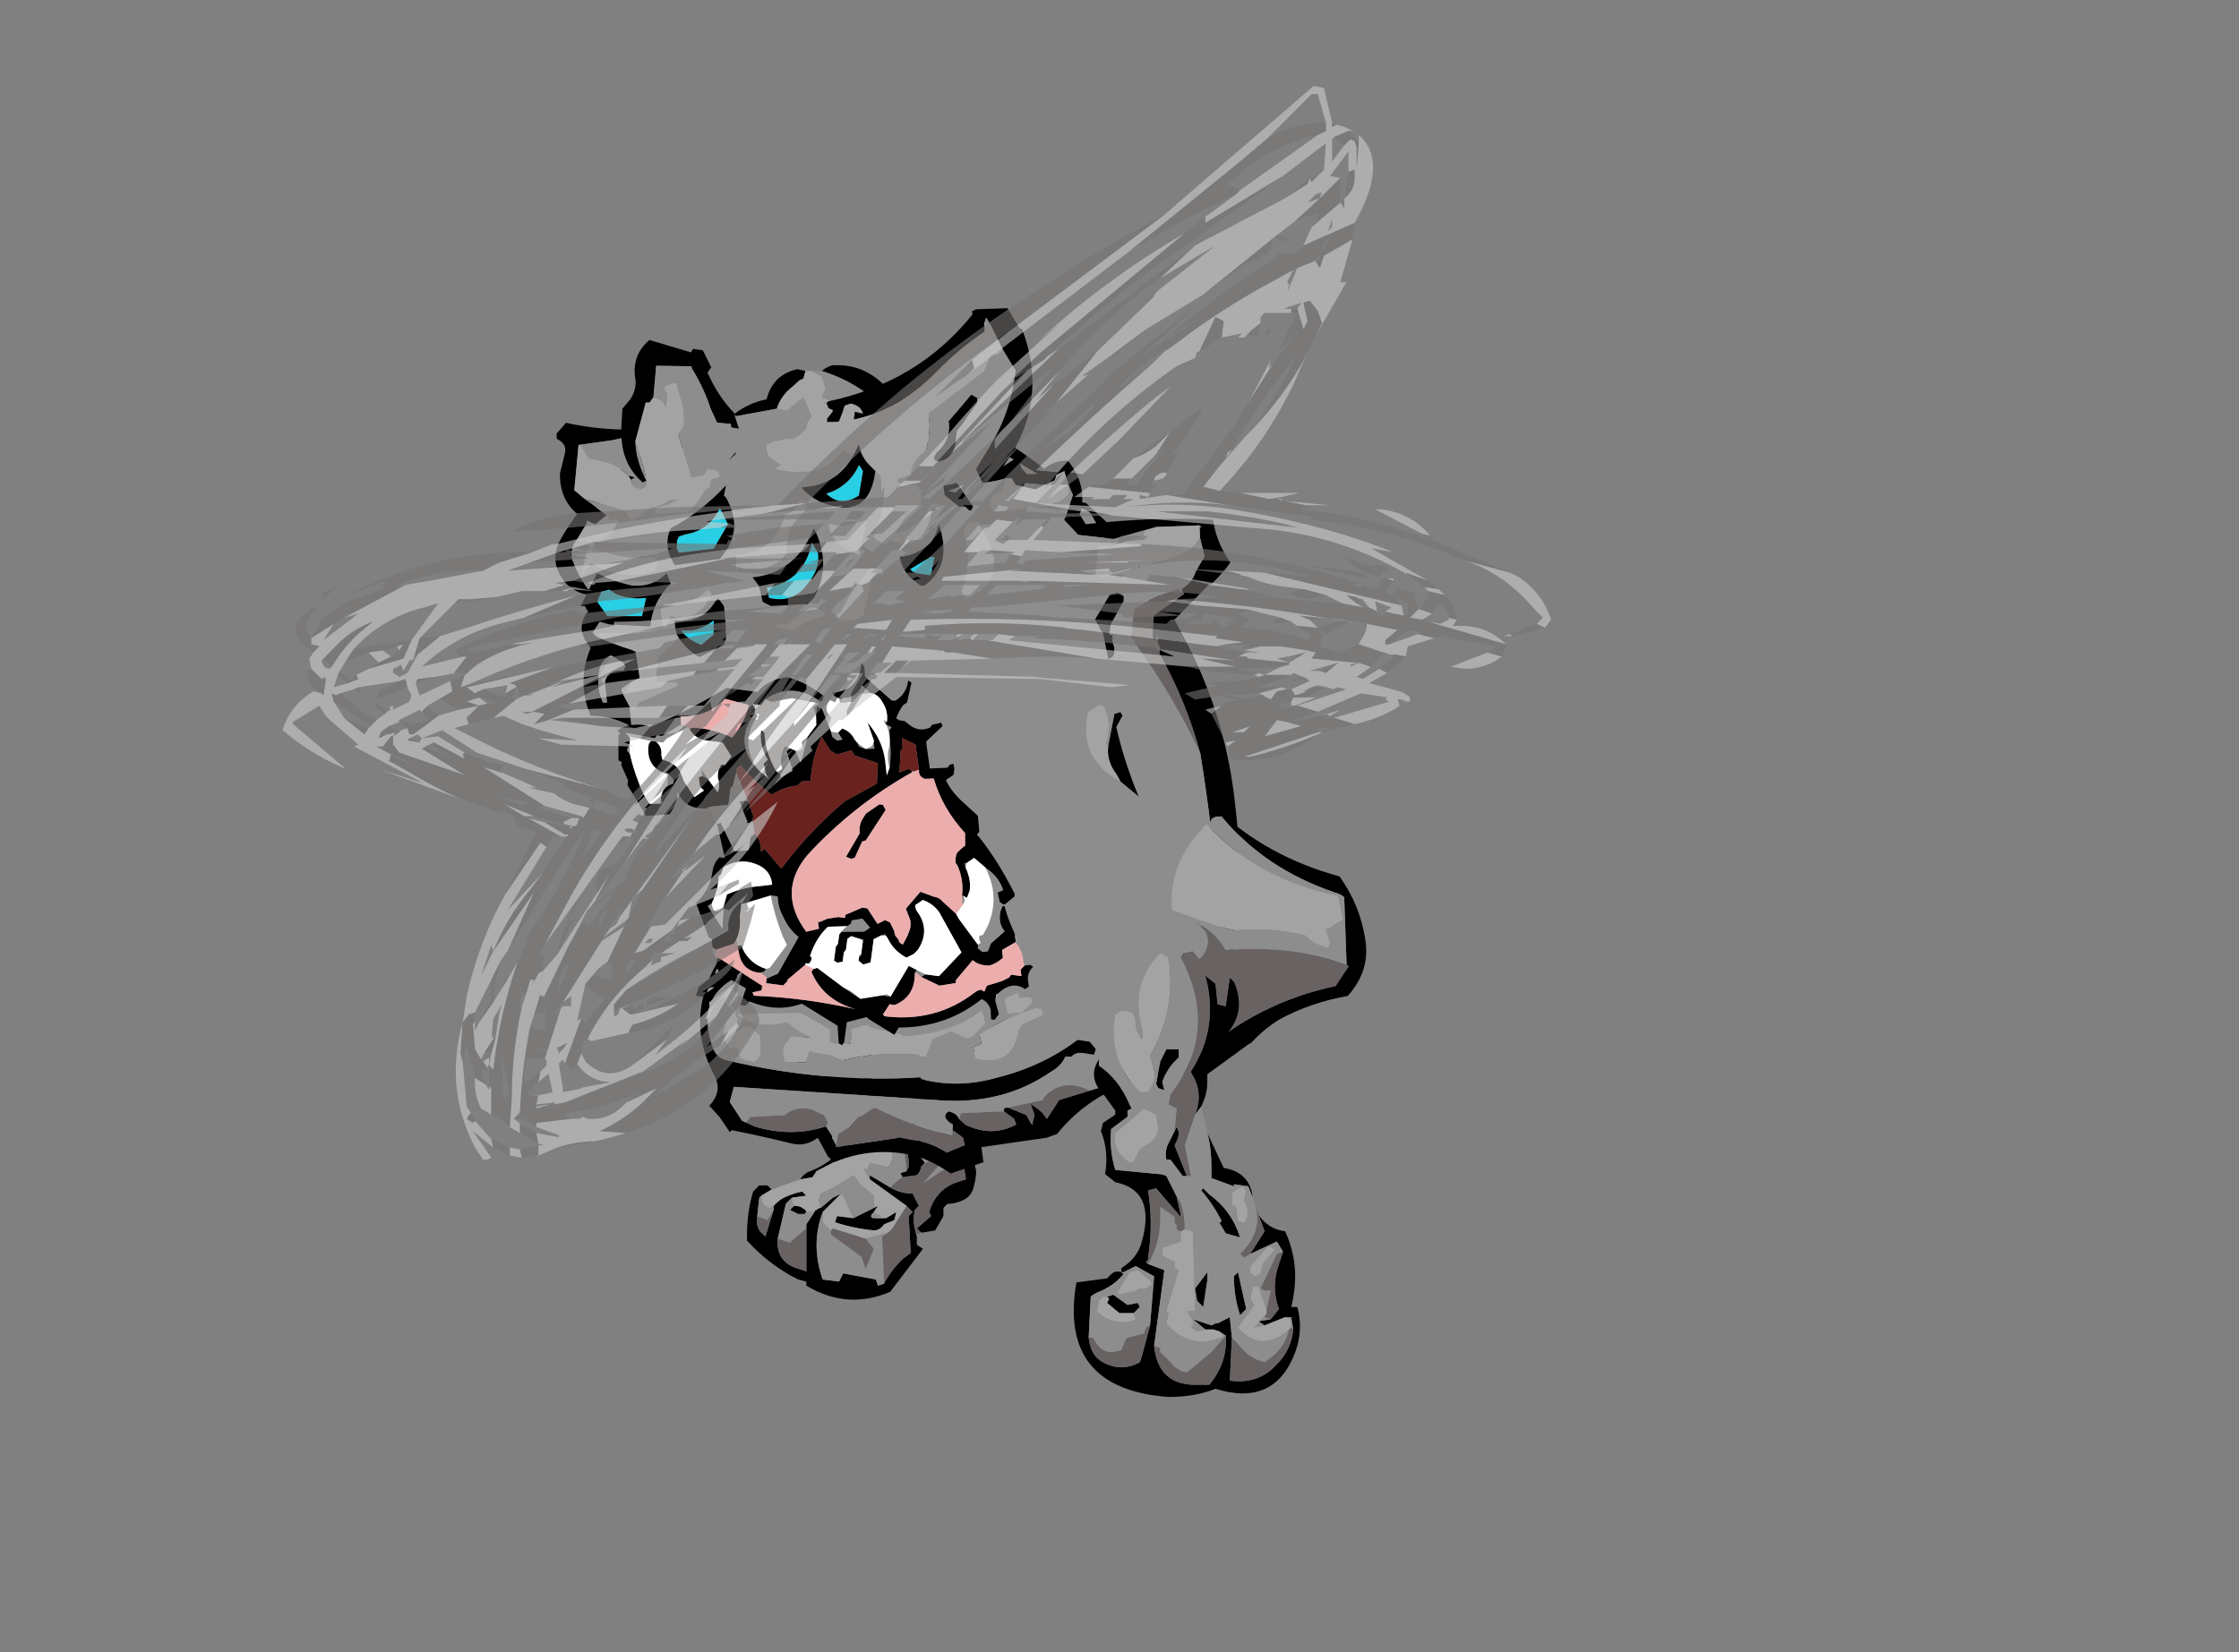 <?xml version="1.0" encoding="UTF-8" standalone="no"?>
<svg xmlns:ffdec="https://www.free-decompiler.com/flash" xmlns:xlink="http://www.w3.org/1999/xlink" ffdec:objectType="frame" height="282.75px" width="383.05px" xmlns="http://www.w3.org/2000/svg">
  <rect width="100%" height="100%" fill="#808080" stroke="none"/>
  <g transform="matrix(1.0, 0.0, 0.0, 1.0, 172.1, 228.35)">
    <use ffdec:characterId="144" ffdec:characterName="a_RightLegRun2" height="59.5" transform="matrix(1.0, 0.0, 0.0, 1.0, -44.3, -65.4)" width="46.2" xlink:href="#sprite0"/>
    <use ffdec:characterId="158" ffdec:characterName="a_Body" height="150.15" transform="matrix(1.0, 0.0, 0.0, 0.921, -77, -165.829)" width="116.9" xlink:href="#sprite1"/>
    <use ffdec:characterId="156" ffdec:characterName="a_Horns" height="156.1" transform="matrix(0.958, -0.034, 0.03, 0.848, -77.54, -172.853)" width="141.05" xlink:href="#sprite2"/>
    <use ffdec:characterId="142" ffdec:characterName="a_LeftLegRun2" height="81.2" transform="matrix(1.0, 0.0, 0.0, 1.0, 11.35, -70.5)" width="38.85" xlink:href="#sprite3"/>
    <use ffdec:characterId="152" ffdec:characterName="a_Eyes" height="43.4" transform="matrix(1.0, 0.0, 0.0, 1.0, -72.75, -159.3)" width="61.95" xlink:href="#sprite4"/>
    <use ffdec:characterId="150" ffdec:characterName="a_MouthIdle" height="99.05" transform="matrix(0.843, 0.112, -0.101, 0.757, -62.894, -130.431)" width="102.2" xlink:href="#sprite5"/>
    <use ffdec:characterId="121" ffdec:characterName="a_Stunned3" height="183.75" transform="matrix(1.0, 0.0, 0.0, 1.0, -123.75, -213.65)" width="217.0" xlink:href="#sprite6"/>
  </g>
  <defs>
    <g id="sprite0" transform="matrix(1.0, 0.0, 0.0, 1.0, -0.7, -0.35)">
      <use ffdec:characterId="143" height="8.5" transform="matrix(7.0, 0.0, 0.0, 7.0, 0.7, 0.35)" width="6.6" xlink:href="#shape0"/>
    </g>
    <g id="shape0" transform="matrix(1.0, 0.0, 0.0, 1.0, -0.1, -0.05)">
      <path d="M4.25 3.55 L4.15 3.35 3.95 3.55 Q4.35 2.7 5.2 2.45 L5.45 2.35 5.35 2.15 Q5.6 2.2 5.85 2.1 6.05 1.95 6.15 1.7 L6.0 1.7 5.8 1.65 5.65 1.6 Q6.1 1.55 6.4 1.15 6.55 0.9 6.45 0.55 L6.35 0.3 6.65 0.55 6.7 1.2 6.15 2.2 5.55 2.55 Q5.05 2.85 4.45 3.1 L4.5 3.8 4.9 3.6 5.1 4.25 5.25 4.7 5.45 4.6 5.7 4.8 5.6 4.95 5.7 5.4 Q5.7 5.55 5.65 5.75 5.6 6.0 5.4 6.1 5.2 6.2 5.0 6.2 L4.9 6.3 4.9 6.5 4.7 6.85 4.4 6.9 4.35 6.9 4.25 6.8 4.6 6.5 4.55 6.4 Q4.7 5.9 5.15 5.7 L5.45 5.6 5.35 4.95 Q5.2 5.05 5.0 5.1 L4.65 5.05 4.6 5.0 4.9 4.9 5.0 4.9 4.75 4.25 4.7 3.95 4.5 4.1 4.4 4.15 4.4 4.2 4.15 4.3 4.15 4.2 4.35 4.0 4.25 3.55 M4.7 0.45 L4.6 0.55 Q4.25 0.9 3.8 1.1 L3.55 1.2 2.9 1.5 2.8 1.65 2.65 1.6 2.7 1.5 2.75 1.45 Q2.95 1.3 3.2 1.2 3.95 0.75 4.7 0.45 M2.25 1.65 L2.0 1.65 1.8 1.6 1.65 1.85 1.65 2.2 1.45 2.6 1.6 2.8 Q2.5 2.65 3.0 3.45 L2.9 3.5 2.7 3.45 2.55 3.3 2.55 3.75 Q2.35 2.95 1.5 3.0 L1.45 2.95 1.25 2.6 1.45 2.3 Q1.55 2.05 1.5 1.75 1.65 1.7 1.7 1.55 L1.8 1.45 2.35 1.45 2.4 1.5 2.4 1.55 2.25 1.65 M2.05 2.5 L2.25 2.45 2.45 2.35 Q2.7 2.2 2.9 2.1 L2.95 2.1 2.95 2.4 3.15 2.55 3.15 3.7 3.05 3.55 2.9 2.95 2.25 2.55 2.15 2.6 2.05 2.5 M2.75 4.0 L2.85 4.05 2.75 4.25 2.6 4.4 2.6 4.0 2.75 4.0 M3.1 5.6 L3.1 5.5 3.6 5.8 Q3.85 5.95 4.15 5.95 L4.3 6.25 4.2 6.35 Q4.15 6.6 4.2 6.8 L4.25 7.0 4.25 7.2 4.4 7.3 3.6 8.35 Q2.55 8.8 1.55 8.2 L1.55 8.1 1.35 8.05 Q0.65 7.7 0.1 7.1 0.1 7.05 0.1 6.95 0.1 6.4 0.25 5.9 L0.4 5.75 0.6 5.75 0.7 5.85 0.45 6.0 0.4 6.05 0.35 6.5 Q0.3 6.8 0.5 6.95 L0.55 7.0 0.75 6.35 0.75 6.25 0.8 6.2 Q0.9 6.1 1.0 6.05 1.2 5.95 1.45 5.9 L1.55 6.0 1.2 6.05 1.05 6.2 0.85 7.05 Q0.8 7.65 1.4 7.8 L1.55 7.85 1.55 6.8 1.55 6.7 1.75 6.4 Q1.75 6.35 1.8 6.35 1.85 6.3 1.9 6.3 L2.2 6.05 2.4 5.95 1.95 6.4 Q1.65 7.2 1.95 8.05 L2.35 8.1 2.45 7.9 3.25 8.05 3.3 8.2 3.45 8.15 Q3.6 7.85 3.9 7.55 L4.1 7.4 4.05 6.5 4.15 6.4 4.0 6.25 3.1 5.6 M3.9 5.55 L3.85 5.45 4.0 5.4 4.05 5.3 4.05 5.2 Q4.05 4.7 3.6 4.5 L3.6 4.4 4.15 4.65 4.4 4.65 4.3 5.0 4.45 5.2 4.35 5.3 Q4.35 5.4 4.25 5.5 L3.9 5.55 M2.6 4.55 L2.45 4.9 2.55 4.95 2.55 5.0 Q2.2 5.2 1.8 5.4 L1.7 5.55 1.4 5.6 Q1.5 5.45 1.65 5.4 2.3 5.15 2.6 4.55 M1.25 6.25 Q1.4 6.25 1.45 6.3 1.55 6.35 1.55 6.4 L1.5 6.45 1.35 6.45 1.15 6.35 1.25 6.25 M3.2 6.3 L3.3 6.25 3.2 6.4 3.15 6.45 Q3.1 6.55 3.2 6.55 L3.5 6.55 3.75 6.4 3.7 6.6 3.45 6.7 Q3.35 6.85 3.2 6.85 2.7 6.8 2.25 6.65 L2.3 6.5 2.7 6.55 3.2 6.3" fill="#000000" fill-rule="evenodd" stroke="none"/>
      <path d="M6.35 0.3 L6.45 0.55 Q6.55 0.9 6.4 1.15 6.1 1.55 5.65 1.6 L5.8 1.65 6.0 1.7 6.15 1.7 Q6.05 1.95 5.85 2.1 5.6 2.2 5.35 2.15 L5.45 2.35 5.2 2.45 Q4.35 2.7 3.95 3.55 L4.15 3.35 4.25 3.55 4.05 3.45 4.0 3.55 3.9 3.55 Q4.1 3.05 3.95 2.65 L3.75 2.65 3.45 3.1 3.4 3.05 Q3.55 2.4 3.1 1.95 L2.8 1.9 2.85 1.75 3.45 1.6 3.7 1.75 3.85 1.85 4.0 1.8 4.1 1.65 Q4.1 1.5 3.95 1.3 L3.8 1.1 Q4.25 0.9 4.6 0.55 L4.7 0.45 4.9 0.3 Q5.6 -0.2 6.35 0.3 M4.75 4.25 L5.0 4.9 4.9 4.9 4.6 5.0 Q4.55 5.05 4.55 4.95 4.6 4.85 4.65 4.8 L4.75 4.25 M4.65 5.05 L5.0 5.1 Q5.2 5.05 5.35 4.95 L5.45 5.6 5.15 5.7 Q4.7 5.9 4.55 6.4 L4.6 6.5 4.25 6.8 4.35 6.9 4.25 6.95 4.2 6.8 Q4.15 6.6 4.2 6.35 L4.3 6.25 4.15 5.95 Q3.85 5.95 3.6 5.8 L3.65 5.75 Q3.75 5.65 3.9 5.55 L4.25 5.5 Q4.35 5.4 4.35 5.3 L4.65 5.05 M2.05 2.5 L2.15 2.6 2.25 2.55 2.9 2.95 3.05 3.55 2.9 3.5 3.0 3.45 Q2.5 2.65 1.6 2.8 L2.05 2.5 M2.7 3.45 L2.75 4.0 2.6 4.0 2.55 3.75 2.55 3.3 2.7 3.45 M2.75 4.25 L2.6 4.8 2.55 4.95 2.45 4.9 2.6 4.55 2.6 4.4 2.75 4.25 M4.0 5.4 L3.95 4.95 3.85 4.85 Q3.4 4.55 3.6 4.4 L3.6 4.5 Q4.05 4.7 4.05 5.2 L4.05 5.3 4.0 5.4 M2.15 6.85 L2.2 6.8 3.0 7.05 3.2 7.3 3.0 7.8 2.9 7.5 2.15 6.95 2.15 6.85 M3.55 6.9 L3.65 6.8 4.0 6.25 4.15 6.4 4.05 6.5 4.1 7.4 3.9 7.55 Q3.6 7.85 3.45 8.15 L3.4 7.0 3.55 6.9 M0.35 6.5 L0.6 6.6 0.75 6.35 0.55 7.0 0.5 6.95 Q0.3 6.8 0.35 6.5 M0.85 7.05 L1.15 7.15 1.25 7.05 1.55 6.8 1.55 7.85 1.4 7.8 Q0.8 7.65 0.85 7.05 M5.15 5.2 L4.8 5.25 4.4 5.7 5.15 5.2" fill="#686262" fill-rule="evenodd" stroke="none"/>
      <path d="M2.4 1.55 L2.4 1.5 2.4 1.55" fill="#000099" fill-rule="evenodd" stroke="none"/>
      <path d="M4.4 4.2 L4.4 4.15 4.5 4.1 4.6 4.2 4.45 4.55 4.3 4.55 4.25 4.35 4.4 4.2 M3.7 1.75 L3.45 1.6 2.85 1.75 2.1 2.15 2.05 2.25 1.85 2.35 1.7 2.3 1.75 2.15 1.85 2.1 1.75 1.8 2.0 1.65 2.25 1.65 2.35 1.65 2.7 1.5 2.65 1.6 2.8 1.65 2.9 1.5 3.55 1.2 4.0 1.4 4.0 1.55 3.7 1.75 M2.6 4.8 Q2.8 4.35 3.15 3.9 L3.2 3.9 3.5 4.05 3.55 4.3 3.35 4.4 Q3.4 4.6 3.55 4.75 3.75 5.05 3.55 5.3 L3.1 5.2 3.05 5.35 2.95 5.35 3.1 5.6 4.0 6.25 3.65 6.8 3.55 6.9 3.0 7.05 2.2 6.8 2.15 6.85 1.95 6.65 1.95 6.4 2.4 5.95 2.45 6.0 2.7 6.55 2.3 6.5 2.25 6.65 Q2.7 6.8 3.2 6.85 3.35 6.85 3.45 6.7 L3.7 6.6 3.75 6.4 3.5 6.55 3.2 6.55 3.4 6.5 3.25 6.45 3.2 6.4 3.3 6.25 3.2 6.3 3.2 6.0 2.85 5.7 2.7 5.5 Q2.35 5.75 1.9 5.95 L1.85 6.1 1.9 6.3 Q1.85 6.3 1.8 6.35 1.75 6.35 1.75 6.4 L1.55 6.4 Q1.55 6.35 1.45 6.3 1.4 6.25 1.25 6.25 L1.2 6.15 1.2 6.05 1.55 6.0 1.45 5.9 Q1.2 5.95 1.0 6.05 0.9 6.1 0.8 6.2 L0.75 6.25 0.65 6.3 Q0.45 6.25 0.45 6.0 L0.7 5.85 1.4 5.6 1.7 5.55 1.8 5.4 Q2.2 5.2 2.55 5.0 L2.55 4.95 2.6 4.8" fill="#a3a3a3" fill-rule="evenodd" stroke="none"/>
      <path d="M4.25 3.55 L4.35 4.0 4.15 4.2 4.15 4.3 4.4 4.2 4.25 4.35 4.3 4.55 4.45 4.55 4.6 4.2 4.5 4.1 4.7 3.95 4.75 4.25 4.65 4.8 Q4.6 4.85 4.55 4.95 4.55 5.05 4.6 5.0 L4.65 5.05 4.35 5.3 4.45 5.2 4.3 5.0 4.4 4.65 4.15 4.65 3.6 4.4 Q3.4 4.55 3.85 4.85 L3.95 4.95 4.0 5.4 3.85 5.45 3.9 5.55 Q3.75 5.65 3.65 5.75 L3.6 5.8 3.1 5.5 3.1 5.6 2.95 5.35 3.05 5.35 3.1 5.2 3.55 5.3 Q3.75 5.05 3.55 4.75 3.4 4.6 3.35 4.4 L3.55 4.3 3.5 4.05 3.2 3.9 3.15 3.9 Q2.8 4.35 2.6 4.8 L2.75 4.25 2.85 4.05 2.75 4.0 2.7 3.45 2.9 3.5 3.05 3.55 3.15 3.7 3.15 2.55 2.95 2.4 2.95 2.1 2.9 2.1 Q2.7 2.2 2.45 2.35 L2.25 2.45 2.05 2.5 1.6 2.8 1.45 2.6 1.65 2.2 1.65 1.85 1.8 1.6 2.0 1.65 1.75 1.8 1.85 2.1 1.75 2.15 1.7 2.3 1.85 2.35 2.05 2.25 2.1 2.15 2.85 1.75 2.8 1.9 3.1 1.95 Q3.55 2.4 3.4 3.05 L3.45 3.1 3.75 2.65 3.95 2.65 Q4.1 3.05 3.9 3.55 L4.0 3.55 4.05 3.45 4.25 3.55 M3.8 1.1 L3.95 1.3 Q4.1 1.5 4.1 1.65 L4.0 1.8 3.85 1.85 3.7 1.75 4.0 1.55 4.0 1.4 3.55 1.2 3.8 1.1 M2.7 1.5 L2.35 1.65 2.25 1.65 2.4 1.55 2.75 1.45 2.7 1.5 M0.45 6.0 Q0.45 6.25 0.65 6.3 L0.75 6.25 0.75 6.35 0.6 6.6 0.35 6.5 0.4 6.05 0.45 6.0 M1.2 6.05 L1.2 6.15 1.25 6.25 1.15 6.35 1.35 6.45 1.5 6.45 1.55 6.4 1.75 6.4 1.55 6.7 1.55 6.8 1.25 7.05 1.15 7.15 0.85 7.05 1.05 6.2 1.2 6.05 M1.9 6.3 L1.85 6.1 1.9 5.95 Q2.35 5.75 2.7 5.5 L2.85 5.7 3.2 6.0 3.2 6.3 2.7 6.55 2.45 6.0 2.4 5.95 2.2 6.05 1.9 6.3 M3.2 6.4 L3.25 6.45 3.4 6.5 3.2 6.55 Q3.1 6.55 3.15 6.45 L3.2 6.4 M1.95 6.4 L1.95 6.65 2.15 6.85 2.15 6.95 2.9 7.5 3.0 7.8 3.2 7.3 3.0 7.05 3.55 6.9 3.4 7.0 3.45 8.15 3.3 8.2 3.25 8.05 2.45 7.9 2.35 8.1 1.95 8.05 Q1.65 7.2 1.95 6.4 M4.25 7.0 L4.2 6.8 4.25 6.95 4.25 7.0 M5.15 5.2 L4.4 5.7 4.8 5.25 5.15 5.2" fill="#8d8d8d" fill-rule="evenodd" stroke="none"/>
    </g>
    <g id="sprite1" transform="matrix(1.0, 0.0, 0.0, 1.0, -2.1, -16.1)">
      <use ffdec:characterId="157" height="21.45" transform="matrix(7.0, 0.0, 0.0, 7.0, 2.1, 16.1)" width="16.7" xlink:href="#shape1"/>
    </g>
    <g id="shape1" transform="matrix(1.0, 0.0, 0.0, 1.0, -0.3, -2.3)">
      <path d="M12.4 5.4 L9.95 3.8 9.65 3.9 9.4 4.2 9.4 4.5 9.35 4.55 9.25 4.55 9.25 4.3 9.25 4.05 9.05 3.8 Q8.65 3.45 8.15 3.25 L7.9 3.05 Q7.4 2.65 6.8 2.45 6.9 2.35 7.05 2.3 7.75 2.25 8.25 2.75 8.75 3.25 9.4 3.7 L9.85 3.45 10.2 3.65 Q11.55 4.4 12.65 5.4 L12.7 5.45 Q12.7 5.55 12.65 5.55 L12.4 5.4 M5.7 3.45 L4.7 3.65 4.65 3.6 Q5.0 3.3 5.45 3.2 5.6 2.55 6.2 2.4 L6.4 2.45 6.35 2.65 6.25 2.7 6.1 2.85 Q5.8 3.1 5.7 3.45 M4.3 3.95 Q4.5 4.1 4.6 4.3 4.7 4.45 4.7 4.65 L4.55 4.8 4.4 4.4 4.25 4.15 3.85 4.2 3.75 4.2 Q2.7 5.2 1.4 5.9 L1.15 6.35 1.05 6.4 1.05 6.5 0.8 6.95 Q0.65 7.15 0.7 7.45 0.95 8.2 1.55 8.8 L1.2 9.4 1.3 9.5 Q1.7 9.7 2.15 9.85 L2.25 9.9 2.35 10.6 2.15 10.7 1.95 10.85 1.9 10.9 1.95 11.05 2.1 11.35 2.15 11.9 Q1.7 11.6 1.15 11.6 0.8 10.7 1.15 9.8 L1.05 9.65 Q0.75 9.15 1.2 8.7 L1.1 8.4 Q0.65 8.3 0.45 7.95 0.15 7.45 0.4 6.95 1.5 4.8 3.9 3.9 L4.25 3.95 4.3 3.95 M4.85 17.25 L4.95 17.45 4.8 18.0 5.0 17.9 5.15 18.0 4.9 18.45 Q3.65 19.0 4.15 20.45 4.25 20.7 4.5 20.75 6.8 21.35 9.2 21.2 L9.25 21.25 Q10.15 21.5 11.1 21.2 12.2 20.9 13.05 20.2 L13.35 20.25 13.5 20.45 13.45 20.6 13.15 20.55 13.05 20.55 12.95 20.6 12.9 20.65 12.75 20.65 Q12.65 20.9 12.4 21.05 11.2 21.95 9.6 21.8 L4.65 21.45 4.55 21.85 4.85 22.35 4.95 22.4 5.15 22.5 Q6.05 22.8 6.9 22.5 L7.05 22.75 7.05 22.8 7.15 23.0 7.15 23.05 7.75 22.95 8.7 22.8 8.95 22.85 Q9.45 22.9 9.85 23.2 L10.3 23.0 10.25 22.8 10.0 22.6 10.0 22.45 Q9.7 22.25 9.9 22.1 10.1 22.15 10.15 22.3 L10.3 22.45 Q10.95 22.8 11.55 22.45 L11.5 22.3 11.25 22.1 11.25 22.05 Q11.25 22.0 11.35 22.0 L11.8 22.2 11.9 22.4 11.95 22.45 11.95 22.4 12.0 22.2 11.9 21.9 12.1 22.05 12.2 22.15 12.3 22.3 12.6 21.8 13.35 21.55 13.65 21.45 13.6 20.8 13.7 20.8 13.9 21.05 Q15.2 20.85 15.75 19.6 16.15 18.75 15.55 18.1 L15.6 18.1 15.8 18.2 16.0 18.4 16.1 18.4 16.6 17.9 Q16.55 17.25 16.5 16.6 16.35 14.6 16.05 12.6 15.7 11.2 15.05 9.95 L15.05 9.75 15.0 9.65 15.05 9.1 14.85 8.65 14.3 7.7 14.2 7.55 13.75 6.95 13.35 6.2 Q13.15 6.1 12.95 6.0 L12.8 5.85 13.25 5.95 13.75 6.45 Q15.0 8.05 15.85 9.95 16.7 11.85 16.9 13.95 17.15 16.15 16.8 18.2 L16.75 18.2 16.7 18.2 16.7 18.25 16.35 18.75 15.8 19.85 15.6 20.2 Q15.1 20.95 14.3 21.3 L14.4 21.3 Q13.25 21.75 12.55 22.7 L12.3 22.8 10.7 23.05 10.75 23.45 9.95 23.75 Q9.55 23.45 9.15 23.3 8.1 23.0 7.1 23.45 L6.95 23.3 6.7 22.8 Q6.4 23.05 6.05 22.95 5.3 22.75 4.6 22.6 L4.55 22.65 4.3 22.25 4.05 21.95 Q4.4 21.55 4.15 21.1 3.25 19.2 4.85 17.25 M14.2 8.45 Q13.95 9.0 13.9 9.6 L13.95 9.8 13.95 9.95 13.9 10.05 13.8 10.1 13.6 9.05 13.7 9.0 13.7 8.75 14.15 8.4 14.2 8.45 M13.8 12.4 L13.95 11.55 14.1 11.5 14.15 11.6 14.0 11.9 Q14.2 12.85 14.55 13.75 L14.1 13.35 14.0 13.15 Q13.75 12.8 13.8 12.4 M9.55 5.0 L9.65 4.95 9.9 5.1 10.5 6.05 10.45 6.15 10.4 6.15 10.3 6.05 10.15 6.05 9.8 5.75 9.75 5.35 9.7 5.3 Q9.55 5.2 9.55 5.0 M2.0 10.3 L1.95 10.2 1.65 10.0 Q1.5 10.05 1.4 10.25 1.25 10.75 1.45 11.25 L1.55 11.25 1.5 10.75 Q1.5 10.6 1.6 10.5 1.7 10.4 1.85 10.4 L1.95 10.4 2.0 10.3" fill="#000000" fill-rule="evenodd" stroke="none"/>
      <path d="M12.65 5.55 L12.75 5.65 12.5 5.75 12.45 5.8 Q11.8 5.75 11.15 5.95 10.95 5.85 11.0 5.65 11.0 5.55 11.1 5.45 11.2 5.4 11.3 5.3 L11.3 5.1 Q11.85 5.3 12.4 5.4 L12.65 5.55 M9.25 4.3 L9.0 4.7 8.95 4.95 Q8.95 5.05 9.0 5.2 L9.05 5.4 9.15 5.45 Q9.4 5.85 9.05 6.15 8.7 6.45 8.55 6.9 L8.35 7.05 8.3 7.05 8.25 7.0 8.15 6.95 8.05 6.85 Q8.65 5.3 7.95 3.8 L7.8 3.7 7.55 3.7 7.5 3.75 7.45 3.75 7.3 3.85 Q7.35 4.25 7.1 4.55 L6.65 5.05 Q6.05 5.2 5.6 4.8 5.4 4.65 5.45 4.4 L5.65 4.3 5.75 4.3 5.9 4.25 6.1 4.25 6.25 4.15 6.4 4.0 6.45 3.8 6.55 3.65 6.35 3.15 5.95 3.5 5.7 3.45 Q5.8 3.1 6.1 2.85 L6.25 2.7 6.35 2.65 6.4 2.45 6.55 2.45 6.8 2.6 6.9 2.95 6.85 3.0 6.8 3.15 Q7.45 3.45 8.15 3.25 8.65 3.45 9.05 3.8 L9.25 4.05 9.25 4.3 M3.85 4.2 Q3.8 4.5 3.55 4.65 L3.4 4.7 3.45 4.95 3.4 5.1 Q3.35 6.15 2.25 6.1 L2.05 6.2 1.9 6.2 Q1.65 7.2 0.8 6.95 L1.05 6.5 1.1 6.45 1.15 6.35 1.4 5.9 Q2.7 5.2 3.75 4.2 L3.85 4.2 M1.3 9.5 L1.35 9.4 2.2 9.4 2.25 9.35 3.35 9.3 3.3 9.5 3.25 9.6 2.8 10.05 2.75 10.7 3.25 10.7 3.3 10.8 2.35 11.25 2.2 11.45 2.1 11.35 1.95 11.05 2.15 10.7 2.35 10.6 2.25 9.9 2.15 9.85 Q1.7 9.7 1.3 9.5 M14.25 7.65 L13.75 7.9 13.6 7.8 13.65 7.0 13.75 6.95 14.2 7.55 14.25 7.65 M13.8 12.4 Q13.75 12.8 14.0 13.15 L14.1 13.35 Q13.05 12.75 13.3 11.5 L13.45 11.4 13.5 11.35 13.6 11.3 13.7 11.35 Q13.9 11.8 13.75 12.35 L13.8 12.4 M10.4 6.45 L10.6 6.45 Q11.55 7.9 10.35 8.5 L10.3 8.45 10.2 8.3 Q10.5 7.5 10.25 6.7 L10.4 6.45 M1.65 10.0 L1.95 10.2 2.0 10.3 1.85 10.4 Q1.7 10.4 1.6 10.5 1.5 10.6 1.5 10.75 L1.4 10.7 1.4 10.5 1.65 10.0 M7.4 7.75 L7.4 7.75 M4.9 19.85 L5.05 19.85 5.3 20.1 5.3 20.6 5.25 20.7 5.15 20.8 4.8 20.7 4.75 20.4 4.55 20.45 Q4.4 20.25 4.4 19.95 4.45 19.65 4.65 19.45 L4.75 19.65 4.7 20.0 4.9 19.85 M4.6 18.9 L4.75 18.95 4.75 19.15 4.55 19.3 4.45 19.25 4.45 19.15 Q4.45 19.0 4.6 18.9 M10.7 20.3 L10.65 20.05 Q11.3 19.6 12.05 19.35 L12.2 19.4 12.2 19.55 11.7 19.8 Q11.6 19.95 11.6 20.05 11.4 20.95 10.55 20.7 L10.5 20.4 10.7 20.3 M6.55 20.15 L7.15 20.3 7.5 20.3 7.55 19.95 7.8 19.8 7.9 19.8 7.9 19.85 8.75 20.05 8.8 20.1 9.55 20.1 9.35 20.65 9.2 20.65 9.15 20.6 Q8.2 20.5 7.3 20.75 L6.95 20.6 6.65 20.55 6.5 20.5 6.4 20.8 5.9 20.8 Q5.85 20.65 5.85 20.5 5.85 20.35 5.95 20.25 L6.05 20.1 6.55 20.15" fill="#a3a3a3" fill-rule="evenodd" stroke="none"/>
      <path d="M4.95 22.4 L5.05 22.25 5.9 22.2 Q6.15 21.95 6.55 22.05 L6.85 22.2 6.95 22.4 6.9 22.5 Q6.05 22.8 5.15 22.5 L4.95 22.4 M7.15 23.0 L7.2 22.7 7.5 22.5 7.7 22.25 7.8 22.2 8.0 22.05 8.1 22.0 Q9.0 22.5 10.0 22.75 L10.0 22.6 10.25 22.8 10.3 23.0 9.85 23.2 Q9.45 22.9 8.95 22.85 L8.75 22.8 8.7 22.8 7.75 22.95 7.15 23.05 7.15 23.0 M10.15 22.3 L10.2 22.15 11.25 22.1 11.5 22.3 11.55 22.45 Q10.95 22.8 10.3 22.45 L10.15 22.3 M11.35 22.0 L12.2 21.8 Q12.2 21.75 12.25 21.7 12.7 21.2 13.35 21.55 L12.6 21.8 12.3 22.3 12.2 22.15 12.1 22.05 11.9 21.9 12.0 22.2 11.95 22.4 11.9 22.4 11.8 22.2 11.35 22.0 M16.05 12.6 Q15.4 11.1 14.5 9.75 14.4 9.6 14.45 9.45 L14.55 8.85 14.85 8.65 15.05 9.1 15.0 9.65 15.05 9.75 15.05 9.95 Q15.7 11.2 16.05 12.6" fill="#686262" fill-rule="evenodd" stroke="none"/>
      <path d="M12.4 5.4 Q11.85 5.3 11.3 5.1 L11.3 5.3 Q11.2 5.4 11.1 5.45 11.0 5.55 11.0 5.65 10.95 5.85 11.15 5.95 11.8 5.75 12.45 5.8 L12.5 5.75 12.75 5.65 12.65 5.55 Q12.7 5.55 12.7 5.45 L12.65 5.4 13.25 5.95 12.8 5.85 12.95 6.0 Q13.15 6.1 13.35 6.2 L13.75 6.95 13.65 7.0 13.6 7.8 13.75 7.9 14.25 7.65 14.3 7.7 14.85 8.65 14.55 8.85 14.45 9.45 Q14.4 9.6 14.5 9.75 15.4 11.1 16.05 12.6 16.35 14.6 16.5 16.6 16.55 17.25 16.6 17.9 L16.1 18.4 16.0 18.4 15.8 18.2 15.6 18.1 15.55 18.1 Q16.15 18.75 15.75 19.6 15.2 20.85 13.9 21.05 L13.7 20.8 13.6 20.8 13.65 21.45 13.35 21.55 Q12.7 21.2 12.25 21.7 12.2 21.75 12.2 21.8 L11.35 22.0 Q11.25 22.0 11.25 22.05 L11.25 22.1 10.2 22.15 10.15 22.3 Q10.1 22.15 9.9 22.1 9.7 22.25 10.0 22.45 L10.0 22.6 10.0 22.75 Q9.0 22.5 8.1 22.0 L8.0 22.05 7.8 22.2 7.7 22.25 7.5 22.5 7.2 22.7 7.15 23.0 7.05 22.8 7.05 22.75 6.9 22.5 6.95 22.4 6.85 22.2 6.55 22.05 Q6.15 21.95 5.9 22.2 L5.05 22.25 4.95 22.4 4.85 22.35 4.55 21.85 4.65 21.45 9.6 21.8 Q11.2 21.95 12.4 21.05 12.65 20.9 12.75 20.65 L12.9 20.65 12.95 20.6 13.05 20.55 13.15 20.55 13.45 20.6 13.5 20.45 13.35 20.25 13.05 20.2 Q12.2 20.9 11.1 21.2 10.15 21.5 9.25 21.25 L9.2 21.2 Q6.8 21.35 4.5 20.75 4.25 20.7 4.15 20.45 3.65 19.0 4.9 18.45 L5.15 18.0 5.0 17.9 4.8 18.0 4.95 17.45 4.85 17.25 Q6.0 15.75 5.35 13.95 4.6 11.75 2.15 11.9 L2.1 11.35 2.2 11.45 2.35 11.25 3.3 10.8 3.25 10.7 2.75 10.7 2.8 10.05 3.25 9.6 3.3 9.5 3.35 9.3 2.25 9.35 2.2 9.4 1.35 9.4 1.3 9.5 1.2 9.4 1.55 8.8 Q0.95 8.2 0.7 7.45 0.65 7.15 0.8 6.95 1.65 7.2 1.9 6.2 L2.05 6.2 2.25 6.1 Q3.35 6.15 3.4 5.1 L3.45 4.95 3.4 4.7 3.55 4.65 Q3.8 4.5 3.85 4.2 L4.25 4.15 4.4 4.4 4.55 4.8 4.7 4.65 Q4.7 4.45 4.6 4.3 4.5 4.1 4.3 3.95 L4.65 3.6 4.7 3.65 5.7 3.45 5.95 3.5 6.35 3.15 6.55 3.65 6.45 3.8 6.4 4.0 6.25 4.15 6.1 4.25 5.9 4.25 5.75 4.3 5.65 4.3 5.45 4.4 Q5.4 4.65 5.6 4.8 6.05 5.2 6.65 5.05 L7.1 4.55 Q7.35 4.25 7.3 3.85 L7.45 3.75 7.5 3.75 7.55 3.7 7.8 3.7 7.95 3.8 Q8.65 5.3 8.05 6.85 L8.15 6.95 8.25 7.0 8.3 7.05 8.35 7.05 8.55 6.9 Q8.7 6.45 9.05 6.15 9.4 5.85 9.15 5.45 L9.05 5.4 9.0 5.2 Q8.95 5.05 8.95 4.95 L9.0 4.7 9.25 4.3 9.25 4.55 9.35 4.55 9.4 4.5 9.4 4.2 9.65 3.9 9.95 3.8 12.4 5.4 M14.2 8.45 L14.15 8.4 13.7 8.75 13.7 9.0 13.6 9.05 13.8 10.1 13.9 10.05 13.95 9.95 13.95 9.8 13.9 9.6 Q13.95 9.0 14.2 8.45 M14.1 13.35 L14.55 13.75 Q14.2 12.85 14.0 11.9 L14.15 11.6 14.1 11.5 13.95 11.55 13.8 12.4 13.75 12.35 Q13.9 11.8 13.7 11.35 L13.6 11.3 13.5 11.35 13.45 11.4 13.3 11.5 Q13.05 12.75 14.1 13.35 M8.15 3.25 Q7.45 3.45 6.8 3.15 L6.85 3.0 6.9 2.95 6.8 2.6 6.55 2.45 6.8 2.45 Q7.4 2.65 7.9 3.05 L8.15 3.25 M9.55 5.0 Q9.55 5.2 9.7 5.3 L9.75 5.35 9.8 5.75 10.15 6.05 10.3 6.05 10.4 6.15 10.45 6.15 10.5 6.05 9.9 5.1 9.65 4.95 9.55 5.0 M10.4 6.45 L10.25 6.7 Q10.5 7.5 10.2 8.3 L10.3 8.45 10.35 8.5 Q11.55 7.9 10.6 6.45 L10.4 6.45 M1.05 6.5 L1.05 6.4 1.15 6.35 1.1 6.45 1.05 6.5 M2.0 10.3 L1.95 10.4 1.85 10.4 2.0 10.3 M1.5 10.75 L1.55 11.25 1.45 11.25 Q1.25 10.75 1.4 10.25 1.5 10.05 1.65 10.0 L1.4 10.5 1.4 10.7 1.5 10.75 M2.15 10.7 L1.95 11.05 1.9 10.9 1.95 10.85 2.15 10.7 M7.4 7.75 L7.4 7.75 M6.55 20.15 L6.05 20.1 5.95 20.25 Q5.85 20.35 5.85 20.5 5.85 20.65 5.9 20.8 L6.4 20.8 6.5 20.5 6.65 20.55 6.95 20.6 7.3 20.75 Q8.2 20.5 9.15 20.6 L9.2 20.65 9.35 20.65 9.55 20.1 8.8 20.1 8.75 20.05 7.9 19.85 7.9 19.8 7.8 19.8 7.55 19.95 7.5 20.3 7.15 20.3 6.55 20.15 M10.7 20.3 L10.5 20.4 10.55 20.7 Q11.4 20.95 11.6 20.05 11.6 19.95 11.7 19.8 L12.2 19.55 12.2 19.4 12.05 19.35 Q11.3 19.6 10.65 20.05 L10.7 20.3 M4.6 18.9 Q4.45 19.0 4.45 19.15 L4.45 19.25 4.55 19.3 4.75 19.15 4.75 18.95 4.6 18.9 M4.9 19.85 L4.7 20.0 4.75 19.65 4.65 19.45 Q4.45 19.65 4.4 19.95 4.4 20.25 4.55 20.45 L4.75 20.4 4.8 20.7 5.15 20.8 5.25 20.7 5.3 20.6 5.3 20.1 5.05 19.85 4.9 19.85 M14.4 21.3 L14.3 21.3 Q15.1 20.95 15.6 20.2 15.3 20.7 14.85 21.1 L14.8 21.1 14.4 21.3 M16.7 18.25 L16.7 18.2 16.75 18.2 16.7 18.25 M8.7 22.8 L8.75 22.8 8.95 22.85 8.7 22.8 M11.95 22.4 L11.95 22.45 11.9 22.4 11.95 22.4" fill="#8d8d8d" fill-rule="evenodd" stroke="none"/>
    </g>
    <g id="sprite2" transform="matrix(1.0, 0.0, 0.0, 1.0, 0.0, -0.35)">
      <use ffdec:characterId="155" height="22.3" transform="matrix(7.0, 0.0, 0.0, 7.0, 0.0, 0.35)" width="20.15" xlink:href="#shape2"/>
    </g>
    <g id="shape2" transform="matrix(1.0, 0.0, 0.0, 1.0, 0.0, -0.05)">
      <path d="M6.95 2.55 Q9.25 2.1 10.7 0.2 L10.7 0.1 10.8 0.05 11.6 0.05 11.9 0.65 11.95 0.65 Q12.6 2.8 11.35 4.6 L11.65 4.4 11.75 4.45 11.8 4.6 11.8 4.65 11.95 4.85 12.25 4.85 Q12.5 4.55 12.85 4.5 L13.0 4.5 Q13.45 5.15 13.3 5.95 L13.25 6.05 13.4 6.35 Q15.1 6.2 16.65 6.35 16.7 6.95 17.0 7.5 L17.05 7.6 Q16.85 7.9 16.55 8.2 L16.5 8.2 15.05 9.75 15.0 9.65 15.05 9.05 15.85 8.45 15.8 8.4 15.8 8.3 Q16.05 8.15 16.15 7.85 16.25 7.65 16.4 7.4 L16.3 6.85 16.3 6.55 16.35 6.55 16.3 6.5 15.2 6.5 14.1 6.8 13.2 6.65 12.85 6.2 12.9 6.1 13.1 5.5 13.0 5.2 12.9 4.8 12.7 4.9 12.65 5.05 12.15 5.3 11.65 5.15 11.55 4.95 11.4 4.95 11.2 5.0 10.9 5.05 10.8 5.05 10.65 4.65 11.0 4.05 Q11.6 3.05 11.75 1.85 L11.45 1.25 11.15 0.5 11.05 0.3 11.0 0.45 11.0 0.7 Q10.3 1.2 9.75 1.8 8.45 3.2 6.9 3.15 L6.9 3.05 7.05 2.85 7.05 2.8 6.95 2.75 6.9 2.6 6.95 2.55 M13.9 9.55 L13.7 9.45 13.55 9.1 13.95 8.4 14.15 8.35 14.3 8.45 14.3 8.6 13.95 9.25 13.9 9.55 M10.75 2.6 L10.75 2.75 10.2 3.55 10.15 3.95 Q10.05 4.35 9.7 4.4 L9.6 4.35 9.6 4.25 9.65 4.15 Q10.05 3.8 10.0 3.25 L10.6 2.5 10.75 2.6 M1.2 5.6 L0.9 5.85 Q0.0 5.4 0.05 4.35 L0.2 3.75 Q0.25 3.5 0.0 3.35 L0.0 3.2 0.25 2.9 Q0.95 3.1 1.65 3.15 L1.7 2.55 1.9 2.3 Q2.1 2.0 2.05 1.65 2.0 1.0 2.45 0.6 L3.5 1.0 3.55 0.9 3.8 0.95 4.0 1.45 3.9 1.6 Q4.15 2.3 4.55 2.8 L4.55 2.85 4.65 3.25 4.45 3.2 4.45 3.1 4.1 3.05 3.95 2.65 Q3.8 2.05 3.5 1.45 L3.5 1.4 2.6 1.35 2.5 2.25 2.4 2.4 2.3 2.4 2.0 3.5 Q2.0 4.1 2.25 4.65 L2.15 4.7 Q1.65 4.15 1.65 3.4 L1.4 3.45 0.55 3.55 0.4 4.85 0.65 5.1 1.2 5.6 M4.65 3.3 L4.65 3.5 4.65 3.65 4.65 3.5 4.65 3.3 M1.8 4.5 L1.85 4.5 1.95 4.55 1.85 4.6 1.8 4.5 M19.65 19.3 L19.65 17.35 Q19.55 17.25 19.4 17.2 17.65 16.45 16.6 14.9 L16.45 14.65 Q17.7 16.1 19.55 16.75 20.05 17.6 20.15 18.6 20.25 19.5 19.65 20.2 18.7 20.35 17.9 20.8 17.5 21.05 17.15 21.45 L17.0 21.55 15.95 22.35 14.25 22.25 14.25 22.1 15.15 22.0 Q15.6 22.0 15.8 21.75 17.35 20.3 19.35 19.9 L19.7 19.35 19.65 19.3 M16.85 18.2 L16.85 18.2" fill="#000000" fill-rule="evenodd" stroke="none"/>
      <path d="M6.9 2.6 L6.95 2.75 7.05 2.8 7.05 2.85 6.9 3.05 6.9 3.15 Q8.45 3.2 9.75 1.8 10.3 1.2 11.0 0.7 L11.0 0.45 11.15 0.5 11.45 1.25 11.3 1.4 11.15 1.35 10.95 1.85 9.5 3.0 Q9.55 3.5 9.4 4.05 L9.25 4.2 Q9.0 4.45 9.0 4.75 L8.65 4.85 8.65 4.95 8.35 4.9 Q7.8 4.25 7.05 3.8 L6.95 3.6 Q6.65 3.15 6.8 2.6 L6.9 2.6 M11.4 4.95 L11.55 4.95 11.65 5.15 12.15 5.3 12.65 5.05 12.7 4.9 12.9 4.8 13.0 5.2 13.0 5.45 Q12.85 5.65 12.65 5.7 L12.5 5.75 12.45 5.8 11.05 5.9 11.0 5.75 Q10.95 5.6 11.05 5.45 L11.3 5.3 11.4 4.95 M15.2 6.5 L16.3 6.5 16.3 6.55 16.3 6.85 Q16.1 7.25 15.6 7.4 14.7 7.65 13.75 7.9 L13.6 7.8 13.7 7.0 14.0 7.0 14.85 6.75 14.9 6.6 15.2 6.5 M0.65 5.1 L0.4 4.85 0.55 3.55 0.6 3.55 0.8 3.95 1.0 4.0 Q1.5 4.1 1.8 4.5 L1.85 4.6 1.9 4.8 2.1 4.9 2.25 4.8 2.25 4.6 Q2.15 4.05 2.0 3.5 L2.3 2.4 2.4 2.4 2.5 2.25 2.7 2.35 2.75 2.4 2.8 2.55 2.85 2.3 2.85 2.2 2.8 2.05 Q2.75 1.95 2.9 1.9 L3.1 1.85 3.15 2.15 Q3.3 2.6 3.25 3.1 L3.1 3.35 3.4 4.6 3.75 4.55 3.85 4.6 3.9 4.7 3.85 4.9 Q3.6 5.05 3.3 5.15 2.85 5.3 2.35 5.15 L2.3 5.45 1.9 5.75 1.75 5.7 1.7 5.5 0.65 5.1 M16.2 15.1 Q17.45 16.75 19.5 17.3 L19.6 18.0 19.35 18.15 19.3 18.2 19.15 18.25 19.25 18.65 19.2 18.8 18.95 18.7 18.8 18.6 18.6 18.4 18.2 18.3 Q17.55 18.15 16.85 18.2 L16.5 18.1 Q15.9 17.85 15.25 17.55 15.2 16.3 16.0 15.35 L16.2 15.1 M16.85 18.2 L16.85 18.2" fill="#a3a3a3" fill-rule="evenodd" stroke="none"/>
      <path d="M15.8 8.4 L15.85 8.45 15.05 9.05 15.0 9.65 15.05 9.75 14.45 9.7 14.55 8.85 Q15.05 8.5 15.7 8.3 L15.8 8.4 M19.65 19.3 L19.7 19.35 19.35 19.9 Q17.35 20.3 15.8 21.75 15.6 22.0 15.15 22.0 L14.25 22.1 Q14.15 21.95 14.15 21.8 13.9 20.25 15.0 18.9 L15.7 18.85 Q17.95 18.5 19.65 19.3" fill="#686262" fill-rule="evenodd" stroke="none"/>
      <path d="M6.95 2.55 L6.9 2.6 6.8 2.6 6.95 2.55 M11.0 0.45 L11.05 0.3 11.15 0.5 11.0 0.45 M11.45 1.25 L11.75 1.85 Q11.6 3.05 11.0 4.05 L10.65 4.65 10.8 5.05 10.9 5.05 11.2 5.0 11.4 4.95 11.3 5.3 11.05 5.45 Q10.95 5.6 11.0 5.75 L11.05 5.9 12.45 5.8 12.5 5.75 12.65 5.7 Q12.85 5.65 13.0 5.45 L13.0 5.2 13.1 5.5 12.9 6.1 12.85 6.2 13.2 6.65 14.1 6.8 15.2 6.5 14.9 6.6 14.85 6.75 14.0 7.0 13.7 7.0 13.6 7.8 13.75 7.9 Q14.7 7.65 15.6 7.4 16.1 7.25 16.3 6.85 L16.4 7.4 Q16.25 7.65 16.15 7.85 16.05 8.15 15.8 8.3 L15.8 8.4 15.7 8.3 Q15.05 8.5 14.55 8.85 L14.45 9.7 13.9 9.55 13.95 9.25 14.3 8.6 14.3 8.45 14.15 8.35 13.95 8.4 13.55 9.1 13.7 9.45 13.25 9.1 12.75 7.8 12.85 7.4 Q13.05 6.95 12.75 6.55 L12.5 6.65 Q10.95 6.55 10.55 4.85 L10.5 4.95 10.25 5.0 Q9.45 5.25 8.65 4.95 L8.65 4.85 9.0 4.75 Q9.0 4.45 9.25 4.2 L9.4 4.05 Q9.55 3.5 9.5 3.0 L10.95 1.85 11.15 1.35 11.3 1.4 11.45 1.25 M16.3 6.5 L16.35 6.55 16.3 6.55 16.3 6.5 M10.75 2.6 L10.6 2.5 10.0 3.25 Q10.05 3.8 9.65 4.15 L9.6 4.25 9.6 4.35 9.7 4.4 Q10.05 4.35 10.15 3.95 L10.2 3.55 10.75 2.75 10.75 2.6 M1.2 5.6 L0.65 5.1 1.7 5.5 1.75 5.7 1.3 5.75 1.2 5.6 M0.55 3.55 L1.4 3.45 1.65 3.4 Q1.65 4.15 2.15 4.7 L2.25 4.65 Q2.0 4.1 2.0 3.5 2.15 4.05 2.25 4.6 L2.25 4.8 2.1 4.9 1.9 4.8 1.85 4.6 1.95 4.55 1.85 4.5 1.8 4.5 Q1.5 4.1 1.0 4.0 L0.8 3.95 0.6 3.55 0.55 3.55 M2.5 2.25 L2.6 1.35 3.5 1.4 3.5 1.45 Q3.8 2.05 3.95 2.65 L4.1 3.05 4.45 3.1 4.45 3.2 4.65 3.25 4.65 3.3 4.65 3.5 4.65 3.65 4.65 3.8 3.9 4.7 3.85 4.6 3.75 4.55 3.4 4.6 3.1 3.35 3.25 3.1 Q3.3 2.6 3.15 2.15 L3.1 1.85 2.9 1.9 Q2.75 1.95 2.8 2.05 L2.85 2.2 2.85 2.3 2.8 2.55 2.75 2.4 2.7 2.35 2.5 2.25 M16.6 14.9 Q17.65 16.45 19.4 17.2 19.55 17.25 19.65 17.35 L19.65 19.3 Q17.95 18.5 15.7 18.85 L15.0 18.9 Q15.0 18.8 15.0 18.75 L15.25 17.55 Q15.9 17.85 16.5 18.1 L16.85 18.2 Q17.55 18.15 18.2 18.3 L18.6 18.4 18.8 18.6 18.95 18.7 19.2 18.8 19.25 18.65 19.15 18.25 19.3 18.2 19.35 18.15 19.6 18.0 19.5 17.3 Q17.45 16.75 16.2 15.1 L16.3 15.05 16.35 14.95 16.45 14.9 16.6 14.9 M17.0 21.55 L17.15 21.45 17.05 21.55 17.0 21.55" fill="#8d8d8d" fill-rule="evenodd" stroke="none"/>
    </g>
    <g id="sprite3" transform="matrix(1.0, 0.0, 0.0, 1.0, 0.0, -0.35)">
      <use ffdec:characterId="141" height="11.6" transform="matrix(7.0, 0.0, 0.0, 7.0, 0.0, 0.35)" width="5.55" xlink:href="#shape3"/>
    </g>
    <g id="shape3" transform="matrix(1.0, 0.0, 0.0, 1.0, 0.0, -0.05)">
      <path d="M3.0 4.75 Q3.2 4.25 2.95 3.8 L2.9 3.7 Q3.6 2.6 3.25 1.35 L3.5 1.55 3.55 2.05 3.75 2.1 3.85 1.4 3.95 1.5 Q4.3 2.3 3.65 2.9 3.7 3.4 3.3 3.7 L3.3 3.95 Q3.3 4.25 3.15 4.55 L3.0 4.75 M2.5 5.15 L2.55 5.05 Q2.65 5.2 2.55 5.4 L2.5 5.5 2.8 6.25 2.7 6.25 2.4 5.85 2.3 5.85 Q2.25 5.65 2.35 5.45 L2.5 5.15 M0.65 3.4 L0.65 3.55 Q1.15 3.9 1.4 4.5 L1.45 4.6 1.35 4.65 1.35 4.8 0.95 5.1 Q0.9 5.6 1.05 6.1 L2.1 6.2 Q2.2 6.2 2.3 6.25 L2.55 6.75 2.65 7.2 2.65 7.25 2.05 6.55 1.85 6.6 Q1.95 7.2 1.9 7.85 L1.85 8.3 1.8 8.35 1.85 8.4 2.25 8.55 2.0 10.4 Q2.1 11.4 3.1 11.35 L3.35 11.35 Q3.8 10.8 3.75 10.15 L3.6 10.05 3.45 10.0 3.25 10.0 2.95 9.75 3.4 9.9 3.5 9.85 3.55 9.85 3.85 9.7 3.9 10.2 3.85 11.25 Q4.55 11.35 5.0 10.85 5.35 10.5 5.4 10.0 L5.35 9.7 5.2 9.7 4.7 9.9 4.55 9.8 4.85 9.75 5.05 9.5 Q4.85 8.95 5.05 8.4 5.1 8.25 5.15 8.1 L5.0 7.85 4.25 8.2 4.35 8.15 4.7 7.6 4.55 7.2 Q4.8 7.55 5.2 7.6 5.6 8.45 5.35 9.45 L5.5 9.45 Q5.65 10.0 5.45 10.55 4.95 11.9 3.5 11.45 3.0 11.65 2.35 11.65 -0.35 11.45 0.1 8.85 L0.85 8.75 0.95 8.65 Q1.05 8.55 1.2 8.6 L1.2 8.5 Q1.6 8.25 1.7 7.85 2.05 6.6 1.05 6.4 L0.8 6.2 Q0.9 5.65 0.7 5.15 L0.75 4.95 1.05 4.75 1.05 4.65 0.8 4.3 Q0.35 3.85 0.65 3.4 M4.4 6.75 L4.3 6.5 3.95 6.45 3.95 6.5 3.4 6.3 3.4 6.05 Q3.4 5.55 3.3 5.2 L3.7 6.05 Q4.3 6.15 4.4 6.7 L4.4 6.75 M2.6 3.15 L2.6 3.35 2.5 3.45 Q2.3 3.65 2.2 3.95 L2.25 4.15 2.1 4.1 2.05 4.0 2.15 3.45 2.3 3.15 2.6 3.15 M3.15 6.6 L3.2 6.55 3.35 6.7 Q3.9 7.1 4.1 7.75 L3.75 7.65 3.6 7.4 3.65 7.35 Q3.45 6.95 3.15 6.6 M3.95 8.7 L4.05 8.6 4.25 9.5 4.1 9.65 Q3.95 9.2 3.95 8.7 M3.3 8.6 L3.3 8.8 3.2 9.45 3.05 9.3 3.0 9.0 3.3 8.6 M1.9 9.9 L2.0 8.7 1.55 8.45 1.25 8.6 1.2 8.6 1.25 8.65 Q1.0 8.95 0.6 9.1 0.5 9.15 0.45 9.2 L0.4 10.2 Q0.45 10.65 0.75 10.8 1.2 11.05 1.65 10.8 L1.7 10.65 1.9 9.9 M1.5 9.6 L1.15 9.6 0.85 9.35 0.9 9.25 0.85 9.2 1.0 9.15 1.35 9.4 1.6 9.35 1.65 9.45 1.5 9.6" fill="#000000" fill-rule="evenodd" stroke="none"/>
      <path d="M2.15 0.8 L2.35 0.9 Q2.55 2.2 1.9 3.3 L2.0 3.65 Q2.05 3.95 1.85 4.2 L1.65 4.2 Q0.85 3.4 1.05 2.3 L1.2 2.2 Q1.3 2.2 1.45 2.25 1.55 2.35 1.55 2.5 1.55 2.7 1.7 2.9 1.75 2.75 1.7 2.65 1.4 1.55 2.15 0.8 M2.75 7.55 L2.95 7.6 3.0 9.55 2.8 9.55 2.75 9.45 2.95 9.8 2.95 9.9 2.9 9.95 3.05 10.05 3.25 10.0 3.45 10.0 3.6 10.05 3.7 10.15 3.65 10.2 3.25 10.3 Q2.65 10.3 2.3 9.85 L2.35 9.6 2.3 9.55 2.6 8.55 2.5 8.5 2.5 8.35 2.2 8.2 2.2 8.0 2.65 7.85 2.65 7.6 2.75 7.55 M5.3 10.0 L5.1 10.15 Q4.5 10.5 4.05 9.95 L4.45 9.4 Q4.3 9.25 4.4 9.05 L4.4 8.95 4.55 8.95 4.75 9.5 4.75 9.6 4.45 9.95 4.7 9.9 5.2 9.7 5.35 9.75 5.35 9.95 5.3 10.0 M1.75 4.6 L2.05 4.75 2.1 5.05 Q2.1 5.35 1.8 5.5 L1.65 5.6 1.5 5.9 Q1.4 5.95 1.3 5.85 L1.15 5.7 Q1.0 5.45 1.05 5.2 L1.75 4.6 M3.9 6.65 L4.15 6.5 4.25 6.6 4.2 6.85 4.25 6.95 Q4.35 7.2 4.2 7.4 L4.05 7.35 4.0 7.0 3.9 6.95 3.9 6.65 M4.65 8.4 L4.6 8.65 4.45 8.7 4.35 8.6 4.35 8.45 4.8 7.95 4.95 8.05 4.65 8.4 M1.6 8.55 L1.9 8.8 1.95 8.9 1.8 9.0 1.65 9.0 Q1.5 9.1 1.35 9.1 L1.15 9.15 1.1 9.1 1.4 8.6 1.6 8.55 M0.85 9.2 L0.9 9.25 0.85 9.35 1.15 9.6 1.5 9.6 1.55 9.75 1.45 9.8 Q0.95 9.9 0.6 9.55 L0.65 9.3 0.75 9.2 0.85 9.2" fill="#a3a3a3" fill-rule="evenodd" stroke="none"/>
      <path d="M3.95 1.5 L3.85 1.4 3.75 2.1 3.55 2.05 3.5 1.55 3.25 1.35 Q3.6 2.6 2.9 3.7 L2.95 3.8 Q3.2 4.25 3.0 4.75 L2.75 5.5 2.9 6.25 2.8 6.25 2.5 5.5 2.55 5.4 Q2.65 5.2 2.55 5.05 L2.5 5.15 2.55 4.6 2.35 4.5 2.4 4.25 Q3.6 2.7 2.65 0.9 L2.7 0.8 2.95 0.75 3.1 0.95 3.2 0.85 Q3.5 0.35 3.0 0.05 L3.2 0.15 Q3.9 0.6 3.95 1.5 M2.55 6.75 L2.65 6.9 Q2.75 7.2 2.75 7.55 L2.65 7.6 2.6 7.6 2.55 7.55 2.55 7.45 2.5 7.4 2.5 7.25 2.15 7.0 2.15 7.3 Q2.15 7.9 1.85 8.4 L1.8 8.35 1.85 8.3 1.9 7.85 Q1.95 7.2 1.85 6.6 L2.05 6.55 2.65 7.25 2.65 7.2 2.55 6.75 M3.9 10.2 L4.05 10.35 Q4.3 10.7 4.7 10.8 L4.9 10.65 Q5.2 10.4 5.3 10.0 L5.35 9.95 5.4 10.0 Q5.35 10.5 5.0 10.85 4.55 11.35 3.85 11.25 L3.9 10.2 M4.75 9.5 L4.85 9.05 4.7 9.05 4.6 9.0 5.0 8.15 5.15 8.1 Q5.1 8.25 5.05 8.4 4.85 8.95 5.05 9.5 L4.85 9.75 4.7 9.7 4.75 9.6 4.75 9.5 M4.35 8.15 L4.2 8.25 4.1 8.15 4.2 8.05 Q4.6 7.6 4.5 7.1 L4.45 6.9 4.55 7.2 4.7 7.6 4.35 8.15 M3.75 10.15 Q3.8 10.8 3.35 11.35 L3.1 11.35 Q2.1 11.4 2.0 10.4 L2.15 10.45 2.15 10.55 2.4 10.8 Q2.55 11.0 2.8 11.05 L3.4 10.55 3.75 10.15 M1.9 9.9 L1.7 10.65 1.65 10.8 Q1.2 11.05 0.75 10.8 0.45 10.65 0.4 10.2 L0.5 10.2 0.6 10.35 Q0.8 10.65 1.2 10.5 L1.3 10.25 1.35 10.2 1.75 10.1 1.8 9.95 1.9 9.9" fill="#686262" fill-rule="evenodd" stroke="none"/>
      <path d="M3.0 0.05 Q3.5 0.35 3.2 0.85 L3.1 0.95 2.95 0.75 2.7 0.8 2.65 0.9 Q3.6 2.7 2.4 4.25 L2.35 4.5 2.55 4.6 2.5 5.15 2.35 5.45 Q2.25 5.65 2.3 5.85 L2.4 5.85 2.7 6.25 2.8 6.25 2.9 6.25 2.75 5.5 3.0 4.75 3.15 4.55 3.3 5.2 Q3.4 5.55 3.4 6.05 L3.4 6.3 3.95 6.5 3.95 6.45 4.3 6.5 4.4 6.75 4.45 6.9 4.5 7.1 Q4.6 7.6 4.2 8.05 L4.1 8.15 4.2 8.25 4.35 8.15 4.25 8.2 5.0 7.85 5.15 8.1 5.0 8.15 4.6 9.0 4.7 9.05 4.85 9.05 4.75 9.5 4.55 8.95 4.4 8.95 4.4 9.05 Q4.3 9.25 4.45 9.4 L4.05 9.95 Q4.5 10.5 5.1 10.15 L5.3 10.0 Q5.2 10.4 4.9 10.65 L4.7 10.8 Q4.3 10.7 4.05 10.35 L3.9 10.2 3.85 9.7 3.55 9.85 3.5 9.85 3.4 9.9 2.95 9.75 3.25 10.0 3.05 10.05 2.9 9.95 2.95 9.9 2.95 9.8 2.75 9.45 2.8 9.55 3.0 9.55 2.95 7.6 2.75 7.55 Q2.75 7.2 2.65 6.9 L2.55 6.75 2.3 6.25 Q2.2 6.2 2.1 6.2 L1.05 6.1 Q0.9 5.6 0.95 5.1 L1.35 4.8 1.35 4.65 1.45 4.6 1.4 4.5 Q1.15 3.9 0.65 3.55 L0.65 3.4 Q0.65 3.1 0.7 2.8 1.1 0.55 3.0 0.05 M2.15 0.8 Q1.4 1.55 1.7 2.65 1.75 2.75 1.7 2.9 1.55 2.7 1.55 2.5 1.55 2.35 1.45 2.25 1.3 2.2 1.2 2.2 L1.05 2.3 Q0.85 3.4 1.65 4.2 L1.85 4.2 Q2.05 3.95 2.0 3.65 L1.9 3.3 Q2.55 2.2 2.35 0.9 L2.15 0.8 M2.6 3.15 L2.3 3.15 2.15 3.45 2.05 4.0 2.1 4.1 2.25 4.15 2.2 3.95 Q2.3 3.65 2.5 3.45 L2.6 3.35 2.6 3.15 M1.75 4.6 L1.05 5.2 Q1.0 5.45 1.15 5.7 L1.3 5.85 Q1.4 5.95 1.5 5.9 L1.65 5.6 1.8 5.5 Q2.1 5.35 2.1 5.05 L2.05 4.75 1.75 4.6 M1.85 8.4 Q2.15 7.9 2.15 7.3 L2.15 7.0 2.5 7.25 2.5 7.4 2.55 7.45 2.55 7.55 2.6 7.6 2.65 7.6 2.65 7.85 2.2 8.0 2.2 8.2 2.5 8.35 2.5 8.5 2.6 8.55 2.3 9.55 2.35 9.6 2.3 9.85 Q2.65 10.3 3.25 10.3 L3.65 10.2 3.7 10.15 3.6 10.05 3.75 10.15 3.4 10.55 2.8 11.05 Q2.55 11.0 2.4 10.8 L2.15 10.55 2.15 10.45 2.0 10.4 2.25 8.55 1.85 8.4 M3.15 6.6 Q3.45 6.95 3.65 7.35 L3.6 7.4 3.75 7.65 4.1 7.75 Q3.9 7.1 3.35 6.7 L3.2 6.55 3.15 6.6 M3.9 6.65 L3.9 6.95 4.0 7.0 4.05 7.35 4.2 7.4 Q4.35 7.2 4.25 6.95 L4.2 6.85 4.25 6.6 4.15 6.5 3.9 6.65 M4.65 8.4 L4.95 8.05 4.8 7.95 4.35 8.45 4.35 8.6 4.45 8.7 4.6 8.65 4.65 8.4 M3.3 8.6 L3.0 9.0 3.05 9.3 3.2 9.45 3.3 8.8 3.3 8.6 M3.95 8.7 Q3.95 9.2 4.1 9.65 L4.25 9.5 4.05 8.6 3.95 8.7 M5.2 9.7 L5.35 9.7 5.4 10.0 5.35 9.95 5.35 9.75 5.2 9.7 M4.75 9.6 L4.7 9.7 4.85 9.75 4.55 9.8 4.7 9.9 4.45 9.95 4.75 9.6 M0.4 10.2 L0.45 9.2 Q0.5 9.15 0.6 9.1 1.0 8.95 1.25 8.65 L1.2 8.6 1.25 8.6 1.55 8.45 2.0 8.7 1.9 9.9 1.8 9.95 1.75 10.1 1.35 10.2 1.3 10.25 1.2 10.5 Q0.8 10.65 0.6 10.35 L0.5 10.2 0.4 10.2 M1.6 8.55 L1.4 8.6 1.1 9.1 1.15 9.15 1.35 9.1 Q1.5 9.1 1.65 9.0 L1.8 9.0 1.95 8.9 1.9 8.8 1.6 8.55 M0.85 9.2 L0.75 9.2 0.65 9.3 0.6 9.55 Q0.95 9.9 1.45 9.8 L1.55 9.75 1.5 9.6 1.65 9.45 1.6 9.35 1.35 9.4 1.0 9.15 0.85 9.2" fill="#8d8d8d" fill-rule="evenodd" stroke="none"/>
    </g>
    <g id="sprite4" transform="matrix(1.0, 0.0, 0.0, 1.0, -5.6, -22.75)">
      <use ffdec:characterId="151" height="6.2" transform="matrix(7.0, 0.0, 0.0, 7.0, 5.6, 22.75)" width="8.85" xlink:href="#shape4"/>
    </g>
    <g id="shape4" transform="matrix(1.0, 0.0, 0.0, 1.0, -0.8, -3.25)">
      <path d="M7.9 4.55 L8.0 4.2 8.2 4.5 Q8.45 5.0 8.15 5.4 L8.15 5.3 Q8.15 4.85 7.9 4.55 M7.25 3.3 L7.4 3.25 Q7.65 3.3 7.7 3.5 L7.5 3.45 Q7.3 5.25 5.55 4.85 6.0 4.5 6.55 4.5 7.05 4.0 7.25 3.3 M6.3 5.7 Q6.35 5.85 6.2 5.95 L5.95 6.25 Q5.8 6.55 5.85 6.9 5.4 7.45 4.65 7.25 L4.6 7.35 4.6 6.95 Q5.55 6.9 5.8 5.95 6.1 5.9 6.15 5.6 L6.3 5.65 6.3 5.7 M8.25 6.55 L8.3 6.45 Q9.05 6.4 9.35 5.7 L9.5 5.7 9.55 5.85 9.4 5.8 Q9.2 7.0 8.25 6.55 M6.85 6.2 L6.95 6.2 7.2 6.25 7.8 6.1 7.6 6.95 7.4 6.85 Q6.95 6.7 6.85 6.2 M0.95 6.85 L1.05 6.75 Q1.8 7.1 2.6 7.0 L2.7 7.1 2.6 7.35 Q1.8 7.6 1.05 7.15 L0.8 7.5 0.95 6.85 M2.6 5.95 L2.65 5.8 Q3.1 5.7 3.45 5.4 3.75 5.15 3.9 4.85 L4.15 4.9 4.2 5.05 4.0 5.1 3.7 5.6 3.45 5.9 2.6 5.95 M3.9 7.8 L4.0 7.9 Q3.7 8.6 3.0 8.45 L2.9 8.7 2.8 8.7 2.75 8.25 2.85 8.15 Q3.45 8.25 3.9 7.8 M5.55 8.7 L5.6 8.65 5.85 8.65 6.3 8.3 Q6.5 8.15 6.75 8.35 L6.75 8.45 6.55 8.5 Q6.25 8.6 6.0 8.8 L5.55 8.7 M7.95 7.4 L7.7 8.45 7.5 8.55 7.35 8.55 Q7.15 8.6 7.0 8.45 L7.15 8.35 Q7.45 7.75 7.9 7.25 L8.15 7.3 8.2 7.45 7.95 7.4" fill="#a3a3a3" fill-rule="evenodd" stroke="none"/>
      <path d="M7.6 4.75 L7.7 4.9 7.6 5.5 Q7.15 5.8 6.8 5.45 L6.95 5.4 Q7.4 5.2 7.6 4.75 M6.45 6.65 L6.6 6.9 Q6.65 7.3 6.35 7.65 6.0 8.15 5.4 8.0 L5.35 7.75 Q6.25 7.6 6.45 6.65 M9.35 7.0 L9.45 7.0 9.35 7.45 9.0 7.4 8.9 7.35 8.85 7.3 9.35 7.0 M3.15 6.8 Q3.15 6.7 3.15 6.6 L3.2 6.5 3.35 6.45 Q3.95 6.35 4.2 5.8 L4.4 6.2 4.05 6.8 3.2 6.9 3.15 6.8 M3.25 8.8 L3.5 8.8 Q3.8 8.75 4.05 8.55 L4.05 8.9 3.75 9.15 Q3.45 9.05 3.25 8.8 M1.5 7.8 L1.65 7.9 Q2.0 8.05 2.4 8.0 L2.3 8.45 1.45 8.45 1.2 8.1 1.3 7.85 1.5 7.8" fill="#29cfe4" fill-rule="evenodd" stroke="none"/>
      <path d="M7.6 4.75 Q7.4 5.2 6.95 5.4 L6.8 5.45 Q7.15 5.8 7.6 5.5 L7.7 4.9 7.6 4.75 M6.2 5.3 Q7.1 5.25 7.5 4.45 L7.6 4.25 Q7.65 4.55 7.85 4.75 L8.0 4.9 Q7.85 6.15 6.65 5.65 6.35 5.5 6.2 5.3 M6.45 6.65 Q6.25 7.6 5.35 7.75 L5.4 8.0 Q6.0 8.15 6.35 7.65 6.65 7.3 6.6 6.9 L6.45 6.65 M9.35 7.0 L8.85 7.3 8.9 7.35 9.0 7.4 9.35 7.45 9.45 7.0 9.35 7.0 M9.55 6.2 Q9.9 7.2 9.2 7.7 L9.1 7.7 8.85 7.5 Q8.65 7.3 8.6 7.0 9.05 6.95 9.35 6.65 9.5 6.45 9.55 6.2 M4.3 5.5 L4.35 5.55 Q4.75 6.25 4.35 6.85 L4.2 7.05 3.1 7.2 Q2.8 6.75 3.0 6.3 3.75 5.9 4.35 5.25 L4.3 5.5 M3.15 6.8 L3.2 6.9 4.05 6.8 4.4 6.2 4.2 5.8 Q3.95 6.35 3.35 6.45 L3.2 6.5 3.15 6.6 Q3.15 6.7 3.15 6.8 M5.0 7.5 Q6.05 7.4 6.5 6.3 6.95 7.2 6.5 8.0 L6.35 8.15 5.45 8.2 5.25 8.1 Q5.2 7.9 5.15 7.7 L5.0 7.5 M3.0 7.65 Q2.55 8.1 2.5 8.7 L1.5 8.65 1.15 8.55 1.1 8.45 1.1 8.4 1.05 8.35 0.95 8.3 0.9 8.2 0.8 8.2 1.2 7.4 Q1.6 7.6 2.05 7.7 2.55 7.75 2.9 7.4 L3.0 7.65 M3.25 8.8 Q3.45 9.05 3.75 9.15 L4.05 8.9 4.05 8.55 Q3.8 8.75 3.5 8.8 L3.25 8.8 M4.15 8.0 L4.3 8.2 Q4.35 8.6 4.35 9.0 L4.3 9.15 3.7 9.45 Q3.35 9.25 3.15 8.9 3.1 8.75 3.1 8.55 3.7 8.65 4.05 8.15 L4.15 8.0 M1.5 7.8 L1.3 7.85 1.2 8.1 1.45 8.45 2.3 8.45 2.4 8.0 Q2.0 8.05 1.65 7.9 L1.5 7.8" fill="#000000" fill-rule="evenodd" stroke="none"/>
    </g>
    <g id="sprite5" transform="matrix(1.0, 0.0, 0.0, 1.0, -12.25, -45.5)">
      <use ffdec:characterId="149" height="14.15" transform="matrix(7.0, 0.0, 0.0, 7.0, 12.25, 45.5)" width="14.6" xlink:href="#shape5"/>
    </g>
    <g id="shape5" transform="matrix(1.0, 0.0, 0.0, 1.0, -1.75, -6.5)">
      <path d="M12.2 15.4 Q12.2 14.9 11.95 14.45 L11.9 14.4 Q11.85 14.2 11.9 14.05 12.0 13.9 12.1 13.8 L12.05 13.4 Q11.3 12.7 10.95 11.8 L10.7 11.85 Q10.5 11.8 10.5 11.6 L10.3 10.8 9.9 10.65 9.95 11.0 9.9 11.05 9.95 11.75 10.2 11.6 10.3 11.65 10.3 11.7 Q8.75 13.0 7.65 14.75 6.9 16.05 7.9 17.2 L8.25 17.05 8.2 16.85 8.3 16.8 8.45 16.7 8.75 16.6 8.95 16.6 8.95 16.5 9.4 16.2 9.55 16.2 9.9 16.65 10.1 16.5 10.25 16.55 10.4 16.8 10.45 16.95 10.55 17.05 10.6 17.15 10.7 17.2 10.8 16.9 10.85 16.65 Q10.85 16.45 10.8 16.35 L10.65 16.05 11.0 15.45 11.4 15.55 Q11.55 15.55 11.65 15.65 L12.1 16.0 12.2 16.15 12.85 16.9 12.85 17.0 13.0 17.1 13.15 17.05 13.2 16.8 13.55 16.35 Q13.35 16.15 13.35 15.8 13.35 15.7 13.4 15.55 L13.45 15.55 Q13.6 15.95 13.8 16.3 L13.85 16.4 13.9 16.6 13.9 16.65 13.55 16.95 13.6 17.2 Q13.45 17.4 13.25 17.5 12.95 17.55 12.75 17.4 L12.35 18.1 12.35 18.2 11.9 18.35 11.35 18.15 11.45 18.05 11.85 18.05 12.4 17.2 11.7 16.15 Q11.5 15.8 11.1 15.7 L10.9 15.9 10.95 16.0 10.95 16.05 Q11.45 16.6 11.15 17.3 L11.05 17.45 10.85 17.6 Q10.5 17.45 10.3 17.15 L10.2 17.0 10.15 16.95 10.05 17.0 9.85 17.15 9.85 17.9 9.65 18.0 9.5 17.9 9.5 17.8 9.55 17.7 9.55 17.25 9.55 17.2 9.45 17.2 9.2 17.15 9.1 17.25 9.1 17.6 9.05 17.7 9.05 18.0 8.9 18.05 8.8 18.0 8.8 17.55 8.85 17.45 8.85 17.15 8.9 17.05 9.55 16.95 9.7 16.8 9.45 16.55 9.15 16.65 9.15 16.75 9.05 16.85 8.5 16.95 Q8.35 17.15 8.25 17.4 8.15 17.65 8.1 17.95 L8.15 18.0 8.15 18.1 8.1 18.2 8.0 18.2 8.0 18.25 7.55 18.8 7.55 18.85 7.45 19.0 6.95 19.0 6.95 18.85 7.25 18.65 7.7 17.4 Q7.4 17.2 7.2 16.85 7.0 16.55 6.95 16.2 L6.75 16.2 5.95 16.6 Q5.95 16.8 5.95 17.0 6.05 17.45 5.9 17.85 L5.85 17.9 5.4 18.15 5.3 18.1 5.25 17.95 5.25 17.85 5.15 17.8 4.65 16.75 Q5.0 16.3 5.0 15.7 5.0 15.4 5.15 15.2 L5.3 15.2 4.95 14.15 5.05 14.1 5.55 14.95 5.95 14.85 5.95 14.45 6.05 14.3 Q6.25 14.45 6.3 14.8 L6.3 14.85 6.4 14.75 6.95 15.3 Q7.6 14.0 8.5 12.9 L9.35 12.2 9.3 11.55 8.6 11.4 8.5 11.25 8.1 11.45 7.9 11.35 7.6 10.95 Q7.4 11.65 7.45 12.4 L7.2 12.45 7.1 12.6 Q6.7 12.7 6.4 13.0 5.85 12.65 5.4 12.2 L5.3 12.3 5.3 12.45 5.25 12.9 5.2 12.95 5.2 13.5 4.65 13.65 4.6 13.7 Q4.0 13.85 3.7 13.3 3.75 13.7 3.55 14.05 L2.9 14.2 2.25 13.3 2.25 13.15 2.0 12.7 2.0 12.6 1.9 12.55 1.8 11.75 1.85 11.7 1.75 11.6 Q2.15 11.25 2.7 11.35 3.75 10.65 4.7 9.8 L5.6 9.8 Q5.85 9.35 6.4 9.2 7.0 9.3 7.5 9.65 L7.5 9.75 7.45 9.85 Q6.55 9.3 5.85 10.0 L5.75 10.2 5.5 10.2 5.6 10.35 5.6 10.5 Q5.15 11.4 5.75 12.1 L5.9 12.25 6.25 12.5 Q6.2 12.45 6.15 12.35 L6.05 12.05 6.15 11.9 Q5.85 11.5 5.85 11.0 L5.95 11.05 Q6.05 11.7 6.45 12.25 L6.55 12.3 6.6 12.4 6.9 12.15 6.65 11.55 6.75 11.45 6.9 11.5 7.1 11.85 7.2 11.0 7.4 10.6 7.35 10.25 7.35 10.0 7.5 10.05 7.75 10.55 7.85 10.75 7.9 10.9 8.05 11.0 8.2 10.95 8.05 10.75 8.15 10.6 Q8.4 10.65 8.55 10.9 L8.65 11.0 8.7 11.1 8.9 11.15 9.15 11.1 9.1 10.95 9.1 10.85 8.85 10.3 Q9.35 10.8 9.5 11.45 L9.6 11.9 9.65 11.65 Q9.65 11.2 9.55 10.75 L9.5 10.45 9.55 10.35 9.4 10.3 9.35 10.25 9.4 10.2 Q9.4 9.85 9.2 9.6 9.05 9.35 8.8 9.35 L8.55 9.15 Q8.5 9.45 8.2 9.6 L7.95 9.65 7.9 9.65 7.8 9.6 Q7.75 9.55 7.75 9.5 8.4 9.35 8.45 8.65 L8.45 8.45 8.55 8.55 8.6 8.85 8.65 8.9 9.45 9.5 9.55 9.5 Q9.85 9.25 9.85 8.8 L9.95 8.85 9.9 9.5 9.8 9.6 Q9.7 9.8 9.65 10.05 L9.75 10.1 9.9 10.1 10.05 10.2 Q10.35 10.4 10.65 10.2 L10.7 10.1 10.95 10.0 11.0 10.1 10.6 10.65 10.6 10.7 10.8 11.5 11.3 11.4 11.35 11.3 11.45 11.25 11.5 11.4 11.5 11.6 11.3 11.8 Q11.5 12.15 11.9 12.45 L12.35 12.8 12.45 13.3 12.4 13.4 12.45 13.45 Q13.1 14.15 13.65 15.05 13.7 15.1 13.7 15.2 L13.45 15.5 13.4 15.5 13.3 15.45 13.2 15.15 13.35 15.05 Q13.2 14.7 12.9 14.5 L12.75 14.4 12.4 14.15 12.2 14.35 12.15 14.35 12.2 14.5 Q12.4 14.85 12.4 15.2 L12.35 15.45 12.25 15.4 12.2 15.4 M3.8 11.25 L3.9 11.2 Q4.5 11.15 5.05 11.35 5.35 10.85 5.4 10.25 L4.7 10.15 Q4.3 10.8 3.5 10.9 L3.55 11.15 3.05 11.6 2.9 11.6 2.85 11.7 2.0 11.65 2.1 11.75 2.15 11.8 2.15 12.0 2.1 12.2 2.2 12.3 Q2.35 12.75 2.55 13.15 2.7 13.5 2.95 13.8 L3.25 13.75 3.3 13.75 3.25 13.55 Q3.25 13.35 3.35 13.2 L3.4 13.15 3.55 13.05 3.55 12.95 3.35 12.75 3.2 12.75 Q2.75 12.6 2.7 12.05 L2.7 11.9 2.75 11.8 2.9 11.8 Q3.1 11.95 3.1 12.2 L3.15 12.35 Q3.6 12.4 3.75 12.75 L3.85 12.95 4.2 13.4 4.45 13.15 Q4.3 13.05 4.3 12.95 L4.25 12.75 4.35 12.7 4.5 12.75 4.85 13.15 Q4.9 12.9 4.8 12.7 4.75 12.45 4.85 12.25 L4.95 12.25 5.1 11.95 4.8 11.55 4.25 11.55 Q3.95 11.5 3.8 11.25 M5.95 13.9 L5.85 14.0 5.8 14.0 5.8 13.95 5.5 13.35 5.65 13.3 5.75 13.3 5.95 13.75 5.95 13.9 M9.5 12.85 L9.6 12.85 9.7 13.0 9.25 14.05 9.15 14.1 9.0 14.65 8.9 14.7 8.75 14.65 9.05 13.85 Q9.0 13.65 9.05 13.45 L9.15 13.2 9.5 12.85 M5.45 16.75 L5.5 16.35 Q5.95 16.05 6.4 15.95 L6.75 15.85 Q6.65 15.35 6.15 15.25 5.7 15.15 5.3 15.5 L5.25 15.75 5.2 15.8 5.2 16.2 5.15 16.5 5.1 16.7 5.0 16.8 5.5 17.45 5.45 16.75 M5.5 18.4 L6.85 19.1 6.85 19.25 6.6 19.35 6.65 19.45 Q8.15 19.3 9.6 19.45 8.65 19.3 8.2 18.45 L8.25 18.35 8.35 18.3 9.15 18.8 9.7 19.1 10.3 18.9 10.55 18.9 10.95 17.85 11.2 17.95 11.15 18.05 Q11.25 18.8 10.7 19.15 L10.55 19.15 10.4 19.5 10.45 19.55 10.55 19.55 Q11.95 19.5 12.9 18.45 L13.0 18.35 13.1 18.3 13.2 18.35 13.25 18.15 13.55 18.0 13.65 17.95 13.85 17.8 13.9 17.7 14.2 17.7 14.15 17.5 14.25 17.35 14.4 17.3 14.5 17.35 Q14.35 17.55 14.4 17.8 L14.45 18.0 14.35 18.1 Q14.1 17.95 13.85 18.1 13.7 18.2 13.6 18.35 L13.55 18.4 13.55 18.6 13.7 19.0 13.6 19.2 13.5 19.2 13.45 18.9 Q13.35 18.65 13.15 18.6 12.25 19.65 10.9 19.85 L10.8 20.1 10.0 19.7 9.95 19.65 9.4 19.9 9.4 20.55 9.35 20.65 9.25 20.6 9.15 20.05 8.05 19.5 Q7.45 19.85 6.75 19.7 L6.55 19.65 6.45 19.8 6.3 19.8 6.4 19.25 5.85 19.0 5.5 19.35 Q5.4 19.35 5.35 19.4 5.3 19.45 5.3 19.55 L5.2 19.7 5.0 19.7 5.05 19.4 5.45 18.95 5.45 18.9 5.5 18.9 5.55 18.85 Q5.55 18.75 5.5 18.75 L5.45 18.45 5.5 18.4 M6.7 18.7 Q6.2 18.7 6.05 18.1 L6.0 17.95 6.1 17.9 6.15 18.0 Q6.4 18.45 6.9 18.55 L6.85 18.65 6.7 18.7" fill="#000000" fill-rule="evenodd" stroke="none"/>
      <path d="M5.3 18.1 L5.4 18.15 Q5.4 18.25 5.4 18.35 5.45 18.4 5.5 18.4 L5.45 18.45 5.3 18.25 5.3 18.1 M13.9 16.6 L13.85 16.4 13.95 16.6 13.9 16.6 M5.45 18.9 L5.45 18.95 5.45 18.9 M5.3 19.55 Q5.3 19.45 5.35 19.4 5.4 19.35 5.5 19.35 L5.3 19.55 M13.55 18.6 L13.55 18.4 13.6 18.35 13.55 18.6 M13.65 17.95 L13.55 18.0 13.6 17.95 13.65 17.95 M10.55 19.55 L10.45 19.55 10.55 19.55 M6.1 19.35 Q6.0 19.7 6.15 20.0 L6.25 20.1 8.05 19.8 8.95 20.2 9.0 20.65 Q8.3 20.6 7.7 20.15 6.65 20.6 6.0 19.9 5.85 19.8 5.8 19.6 5.55 19.85 5.5 20.2 L5.5 20.3 5.35 20.4 Q5.4 20.3 5.4 20.2 5.45 20.0 5.4 19.85 L5.9 19.3 6.1 19.35 M10.0 19.9 L10.8 20.4 11.0 20.3 11.1 20.1 Q11.85 19.95 12.5 19.55 12.9 19.3 13.2 18.95 L13.35 19.35 13.05 19.8 13.0 19.85 12.85 19.9 12.4 19.75 12.1 19.95 11.75 20.15 11.35 20.25 11.3 20.35 10.8 20.5 10.75 20.6 9.65 20.5 9.55 20.1 10.0 19.9 M14.5 17.35 L14.5 17.3 14.5 17.35 M13.4 15.5 L13.4 15.55 13.4 15.5 M14.25 18.4 L14.4 18.35 14.55 18.35 Q14.65 18.5 14.5 18.65 L14.35 18.85 13.95 18.95 13.8 18.5 14.15 18.25 14.25 18.4" fill="#a3a3a3" fill-rule="evenodd" stroke="none"/>
      <path d="M10.45 11.6 L10.4 11.65 10.3 11.65 10.2 11.6 9.95 11.75 9.9 11.05 9.95 11.0 9.9 10.65 10.3 10.8 10.5 11.6 10.45 11.6 M5.3 12.45 L5.3 12.3 5.4 12.2 Q5.85 12.65 6.4 13.0 6.7 12.7 7.1 12.6 L7.2 12.45 7.45 12.4 Q7.4 11.65 7.6 10.95 L7.9 11.35 8.1 11.45 8.5 11.25 8.6 11.4 9.3 11.55 9.35 12.2 8.5 12.9 Q7.6 14.0 6.95 15.3 L6.4 14.75 6.3 14.85 6.3 14.8 Q6.25 14.45 6.05 14.3 L5.95 13.9 5.95 13.75 5.75 13.3 5.3 12.45" fill="#69221e" fill-rule="evenodd" stroke="none"/>
      <path d="M16.3 6.5 L16.35 6.5 16.3 6.55 16.3 6.5 M10.5 11.6 L10.45 11.6 10.5 11.6 M10.4 11.65 L10.3 11.7 10.3 11.65 10.4 11.65 M12.25 15.7 L12.2 15.4 12.25 15.4 12.3 15.55 12.25 15.7 M12.2 14.5 L12.15 14.35 12.2 14.35 12.2 14.5 M12.75 14.4 L12.9 14.5 Q13.2 14.7 13.35 15.05 L13.2 15.15 13.3 15.45 13.4 15.5 13.45 15.5 13.45 15.55 13.4 15.55 Q13.35 15.7 13.35 15.8 13.35 16.15 13.55 16.35 L13.2 16.8 13.15 17.05 13.0 17.1 12.85 17.0 12.85 16.9 12.85 16.85 12.9 16.85 12.9 16.8 12.85 16.7 12.85 16.6 12.95 16.55 13.05 16.25 Q13.3 15.25 12.75 14.4 M12.45 13.45 L12.4 13.4 12.45 13.3 12.5 13.4 12.45 13.45 M7.75 9.5 Q7.75 9.55 7.8 9.6 L7.9 9.65 7.85 9.8 7.7 9.75 Q7.55 10.0 7.7 10.2 L7.8 10.3 7.75 10.55 7.5 10.05 7.35 10.0 7.35 10.25 7.25 10.05 7.4 9.9 6.6 9.85 6.05 10.05 5.85 10.0 Q6.55 9.3 7.45 9.85 L7.5 9.75 7.5 9.65 7.55 9.65 7.75 9.5 M7.95 9.65 L8.2 9.6 Q8.5 9.45 8.55 9.15 L8.8 9.35 8.7 9.4 8.55 9.4 8.35 9.7 8.0 9.8 7.95 9.65 M9.4 10.2 L9.35 10.25 9.3 10.15 9.4 10.2 M9.4 10.3 L9.55 10.35 9.5 10.45 9.55 10.75 Q9.65 11.2 9.65 11.65 9.55 11.4 9.55 11.1 9.6 10.7 9.4 10.3 M9.1 10.95 L9.15 11.1 8.9 11.15 8.7 11.1 8.65 11.0 8.9 11.15 9.05 11.05 9.1 10.95 M8.05 10.75 L8.2 10.95 8.05 11.0 7.9 10.9 7.85 10.75 8.05 10.75 M7.2 11.0 L7.1 11.85 6.9 11.5 7.0 11.5 7.1 11.4 7.05 11.2 7.2 11.0 M6.75 11.45 L6.65 11.55 6.9 12.15 6.6 12.4 6.55 12.3 6.45 12.25 6.6 12.15 Q6.45 11.75 6.6 11.4 L6.75 11.45 M5.9 12.25 L5.75 12.1 Q5.15 11.4 5.6 10.5 L5.7 10.55 Q5.25 11.45 5.9 12.25 M4.65 13.65 L5.2 13.5 5.2 12.95 5.25 12.9 5.3 12.45 5.75 13.3 5.65 13.3 5.5 13.35 5.8 13.95 5.8 14.0 5.85 14.0 5.95 13.9 6.05 14.3 5.95 14.45 5.95 14.85 5.55 14.95 5.05 14.1 4.95 14.15 4.65 13.65 M5.15 17.8 L5.25 17.85 5.25 17.95 5.15 17.8 M6.75 16.2 L6.95 16.2 Q7.0 16.55 7.2 16.85 7.4 17.2 7.7 17.4 L7.25 18.65 6.95 18.85 Q6.95 18.8 6.85 18.75 6.8 18.7 6.7 18.7 L6.85 18.65 6.9 18.55 7.0 18.5 7.4 17.7 7.25 17.45 Q6.95 16.85 6.75 16.2 M9.05 16.85 L9.15 16.75 9.15 16.65 9.45 16.55 9.7 16.8 9.55 16.95 8.9 17.05 Q8.95 16.95 9.05 16.85 M9.45 17.2 L9.55 17.2 9.55 17.25 9.45 17.2 M9.55 17.7 L9.5 17.8 9.5 17.7 9.55 17.7 M10.05 17.0 L10.15 16.95 10.2 17.0 10.05 17.0 M10.95 16.05 L10.95 16.0 10.9 15.9 10.95 16.05 M11.45 18.05 L11.35 18.15 11.2 18.05 11.15 18.05 11.2 17.95 11.45 18.05 M13.9 16.65 L13.9 16.6 13.95 16.6 14.35 16.65 14.65 16.85 14.7 17.1 14.5 17.3 14.5 17.35 14.4 17.3 14.25 17.35 14.2 17.25 Q14.15 16.9 13.9 16.65 M3.55 11.15 L3.75 11.2 3.2 11.65 3.1 11.8 2.9 11.8 2.75 11.8 2.1 11.75 2.0 11.65 2.85 11.7 2.9 11.6 3.05 11.6 3.55 11.15 M4.5 12.75 L4.35 12.7 4.3 12.5 4.5 12.75 M3.2 12.75 L3.35 12.75 3.55 12.95 3.55 13.05 3.4 13.15 3.35 12.8 3.2 12.75 M3.25 13.55 L3.3 13.75 3.25 13.75 3.25 13.55 M2.2 12.3 L2.1 12.2 2.15 12.0 2.2 12.3 M5.1 16.7 Q5.1 16.75 5.15 16.85 5.2 16.95 5.25 16.95 L5.35 16.9 5.45 16.75 5.5 17.45 5.0 16.8 5.1 16.7 M5.5 18.75 Q5.55 18.75 5.55 18.85 L5.5 18.9 5.45 18.9 5.5 18.75 M10.55 18.9 L10.3 18.9 10.4 18.85 10.45 18.85 10.55 18.9 M9.7 19.1 L9.15 18.8 9.4 18.9 9.7 19.1 M10.55 19.55 L10.45 19.55 10.55 19.55 M13.4 15.55 L13.4 15.5 13.4 15.55" fill="#8d8d8d" fill-rule="evenodd" stroke="none"/>
      <path d="M10.5 11.6 Q10.5 11.8 10.7 11.85 L10.95 11.8 Q11.3 12.7 12.05 13.4 L12.1 13.8 Q12.0 13.9 11.9 14.05 11.85 14.2 11.9 14.4 L11.95 14.45 Q12.2 14.9 12.2 15.4 L12.25 15.7 12.1 16.0 11.65 15.65 Q11.55 15.55 11.4 15.55 L11.0 15.45 10.65 16.05 10.8 16.35 Q10.85 16.45 10.85 16.65 L10.8 16.9 10.7 17.2 10.6 17.15 10.55 17.05 10.45 16.95 10.4 16.8 10.25 16.55 10.1 16.5 9.9 16.65 9.55 16.2 9.4 16.2 8.95 16.5 8.95 16.6 8.75 16.6 8.45 16.7 8.3 16.8 8.2 16.85 8.25 17.05 7.9 17.2 Q6.9 16.05 7.65 14.75 8.75 13.0 10.3 11.7 L10.4 11.65 10.45 11.6 10.5 11.6 M5.4 18.15 L5.85 17.9 5.9 17.85 5.95 17.8 6.0 17.95 6.05 18.1 Q6.2 18.7 6.7 18.7 6.8 18.7 6.85 18.75 6.95 18.8 6.95 18.85 L6.95 19.0 7.45 19.0 7.55 18.85 7.55 18.8 8.0 18.25 8.25 18.35 8.2 18.45 Q8.65 19.3 9.6 19.45 8.15 19.3 6.65 19.45 L6.6 19.35 6.85 19.25 6.85 19.1 5.5 18.4 Q5.45 18.4 5.4 18.35 5.4 18.25 5.4 18.15 M11.35 18.15 L11.9 18.35 12.35 18.2 12.35 18.1 12.75 17.4 Q12.95 17.55 13.25 17.5 13.45 17.4 13.6 17.2 L13.55 16.95 13.9 16.65 Q14.15 16.9 14.2 17.25 L14.25 17.35 14.15 17.5 14.2 17.7 13.9 17.7 13.85 17.8 13.65 17.95 13.6 17.95 13.55 18.0 13.25 18.15 13.2 18.35 13.1 18.3 13.0 18.35 12.9 18.45 Q11.95 19.5 10.55 19.55 L10.45 19.55 10.4 19.5 10.55 19.15 10.7 19.15 Q11.25 18.8 11.15 18.05 L11.2 18.05 11.35 18.15 M3.55 11.15 L3.5 10.9 Q4.3 10.8 4.7 10.15 L5.4 10.25 Q5.35 10.85 5.05 11.35 4.5 11.15 3.9 11.2 L3.8 11.25 3.75 11.2 3.55 11.15 M9.5 12.85 L9.15 13.2 9.05 13.45 Q9.0 13.65 9.05 13.85 L8.75 14.65 8.9 14.7 9.0 14.65 9.15 14.1 9.25 14.05 9.7 13.0 9.6 12.85 9.5 12.85" fill="#ecadad" fill-rule="evenodd" stroke="none"/>
      <path d="M12.1 16.0 L12.25 15.7 12.3 15.55 12.25 15.4 12.35 15.45 12.4 15.2 Q12.4 14.85 12.2 14.5 L12.2 14.35 12.4 14.15 12.75 14.4 Q13.3 15.25 13.05 16.25 L12.95 16.55 12.85 16.6 12.85 16.7 12.9 16.8 12.9 16.85 12.85 16.85 12.85 16.9 12.2 16.15 12.1 16.0 M7.9 9.65 L7.95 9.65 8.0 9.8 8.35 9.7 8.55 9.4 8.7 9.4 8.8 9.35 Q9.05 9.35 9.2 9.6 9.4 9.85 9.4 10.2 L9.3 10.15 9.35 10.25 9.4 10.3 Q9.6 10.7 9.55 11.1 9.55 11.4 9.65 11.65 L9.6 11.9 9.5 11.45 Q9.35 10.8 8.85 10.3 L9.1 10.85 9.1 10.95 9.05 11.05 8.9 11.15 8.65 11.0 8.55 10.9 Q8.4 10.65 8.15 10.6 L8.05 10.75 7.85 10.75 7.75 10.55 7.8 10.3 7.7 10.2 Q7.55 10.0 7.7 9.75 L7.85 9.8 7.9 9.65 M7.35 10.25 L7.4 10.6 7.2 11.0 7.05 11.2 7.1 11.4 7.0 11.5 6.9 11.5 6.75 11.45 6.6 11.4 Q6.45 11.75 6.6 12.15 L6.45 12.25 Q6.05 11.7 5.95 11.05 L5.85 11.0 Q5.85 11.5 6.15 11.9 L6.05 12.05 6.15 12.35 Q6.2 12.45 6.25 12.5 L5.9 12.25 Q5.25 11.45 5.7 10.55 L5.6 10.5 5.6 10.35 5.5 10.2 5.75 10.2 5.85 10.0 6.05 10.05 6.6 9.85 7.4 9.9 7.25 10.05 7.35 10.25 M5.9 17.85 Q6.05 17.45 5.95 17.0 5.95 16.8 5.95 16.6 L6.75 16.2 Q6.95 16.85 7.25 17.45 L7.4 17.7 7.0 18.5 6.9 18.55 Q6.4 18.45 6.15 18.0 L6.1 17.9 6.0 17.95 5.95 17.8 5.9 17.85 M8.0 18.25 L8.0 18.2 8.1 18.2 8.15 18.1 8.15 18.0 8.1 17.95 Q8.15 17.65 8.25 17.4 8.35 17.15 8.5 16.95 L9.05 16.85 Q8.95 16.95 8.9 17.05 L8.85 17.15 8.85 17.45 8.8 17.55 8.8 18.0 8.9 18.05 9.05 18.0 9.05 17.7 9.1 17.6 9.1 17.25 9.2 17.15 9.45 17.2 9.55 17.25 9.55 17.7 9.5 17.7 9.5 17.8 9.5 17.9 9.65 18.0 9.85 17.9 9.85 17.15 10.05 17.0 10.2 17.0 10.3 17.15 Q10.5 17.45 10.85 17.6 L11.05 17.45 11.15 17.3 Q11.45 16.6 10.95 16.05 L10.9 15.9 11.1 15.7 Q11.5 15.8 11.7 16.15 L12.4 17.2 11.85 18.05 11.45 18.05 11.2 17.95 10.95 17.85 10.55 18.9 10.45 18.85 10.4 18.85 10.3 18.9 9.7 19.1 9.4 18.9 9.15 18.8 8.35 18.3 8.25 18.35 8.0 18.25 M3.75 11.2 L3.8 11.25 Q3.95 11.5 4.25 11.55 L4.8 11.55 5.1 11.95 4.95 12.25 4.85 12.25 Q4.75 12.45 4.8 12.7 4.9 12.9 4.85 13.15 L4.5 12.75 4.3 12.5 4.35 12.7 4.25 12.75 4.3 12.95 Q4.3 13.05 4.45 13.15 L4.2 13.4 3.85 12.95 3.75 12.75 Q3.6 12.4 3.15 12.35 L3.1 12.2 Q3.1 11.95 2.9 11.8 L3.1 11.8 3.2 11.65 3.75 11.2 M2.75 11.8 L2.7 11.9 2.7 12.05 Q2.75 12.6 3.2 12.75 L3.35 12.8 3.4 13.15 3.35 13.2 Q3.25 13.35 3.25 13.55 L3.25 13.75 2.95 13.8 Q2.7 13.5 2.55 13.15 2.35 12.75 2.2 12.3 L2.15 12.0 2.15 11.8 2.1 11.75 2.75 11.8 M5.1 16.7 L5.15 16.5 5.2 16.2 5.2 15.8 5.25 15.75 5.3 15.5 Q5.7 15.15 6.15 15.25 6.65 15.35 6.75 15.85 L6.4 15.95 Q5.95 16.05 5.5 16.35 L5.45 16.75 5.35 16.9 5.25 16.95 Q5.2 16.95 5.15 16.85 5.1 16.75 5.1 16.7" fill="#ffffff" fill-rule="evenodd" stroke="none"/>
    </g>
    <g id="sprite6" transform="matrix(1.0, 0.0, 0.0, 1.0, 0.0, 0.0)">
      <use ffdec:characterId="120" height="26.25" transform="matrix(7.0, 0.0, 0.0, 7.0, 0.0, 0.0)" width="31.0" xlink:href="#shape6"/>
    </g>
    <g id="shape6" transform="matrix(1.0, 0.0, 0.0, 1.0, 0.0, 0.0)">
      <path d="M25.95 1.45 L26.1 1.3 26.2 1.35 26.25 1.5 26.25 2.0 26.3 1.4 26.3 1.2 Q27.05 1.85 26.2 3.35 L24.95 3.9 25.15 3.45 25.85 2.85 25.95 3.0 25.95 2.75 Q26.2 2.55 26.2 2.25 L26.2 2.05 26.05 2.1 26.05 1.6 25.6 2.2 25.85 2.25 25.35 2.75 24.75 3.3 24.3 3.65 22.5 5.1 21.1 5.95 20.3 6.55 19.6 7.05 19.55 7.1 19.7 7.05 18.9 7.75 19.9 6.5 21.35 5.1 21.25 5.15 21.4 5.0 22.8 3.9 21.45 4.7 22.3 3.9 24.4 2.8 25.05 2.4 25.1 2.25 25.15 2.35 25.45 2.05 25.5 1.4 24.45 2.2 22.55 3.35 22.55 3.2 23.3 2.65 23.4 2.55 25.3 1.2 25.5 1.1 25.5 0.9 25.3 0.2 25.15 0.2 24.05 1.3 23.4 1.85 20.75 4.0 16.75 7.05 16.9 6.9 16.85 6.7 17.75 6.0 21.55 3.15 25.2 0.0 25.45 0.05 25.65 0.9 25.65 1.0 25.75 0.95 25.95 1.0 Q26.05 1.05 26.15 1.1 L26.05 1.1 25.7 1.25 25.65 1.3 25.65 1.85 25.95 1.45 M25.35 2.75 L25.4 2.6 25.25 2.65 25.05 2.85 25.35 2.75 M25.65 3.45 L25.65 3.25 25.55 3.55 25.65 3.45 M25.25 4.3 L25.35 4.45 25.45 4.15 26.15 3.75 25.85 4.8 26.0 4.8 25.25 6.1 25.4 5.8 Q25.35 5.65 25.3 5.5 L25.1 5.25 24.95 5.3 25.05 5.75 24.95 5.95 24.8 5.45 24.9 5.3 24.45 5.45 24.65 5.45 24.65 5.55 24.0 5.55 23.9 5.65 23.9 5.8 23.65 6.0 23.5 6.15 23.35 6.15 23.45 6.05 22.95 6.15 23.0 5.75 22.8 5.65 22.4 6.5 22.35 6.5 22.3 6.65 21.85 6.85 22.0 6.75 Q20.3 7.9 18.95 9.45 L18.4 9.4 Q19.8 8.05 21.3 6.75 L21.55 6.5 21.9 6.25 Q22.95 5.45 24.15 4.8 L24.7 4.5 24.55 4.8 24.6 4.85 24.55 5.05 24.8 4.45 25.3 4.25 25.35 4.15 25.25 4.3 M18.7 9.75 L18.55 9.9 18.75 9.75 18.85 9.75 18.4 10.2 20.35 10.3 20.8 10.1 20.55 10.1 20.65 10.0 20.3 10.0 20.2 10.1 19.75 10.1 19.85 10.05 19.35 10.05 19.7 9.8 21.2 9.95 21.15 10.05 20.95 10.0 20.95 10.1 21.6 10.0 23.15 10.25 Q21.85 10.1 20.6 10.3 21.9 10.15 23.2 10.35 25.4 10.7 27.15 11.4 L26.6 11.3 28.0 12.1 27.45 11.9 27.5 11.95 Q25.95 11.05 24.2 10.85 L20.25 10.5 20.05 10.45 19.75 10.4 19.5 10.4 17.85 10.1 18.05 9.85 18.15 9.7 18.7 9.75 M18.95 9.55 L19.15 9.4 19.1 9.45 18.95 9.55 M20.3 9.6 L20.8 9.1 Q21.1 9.0 21.35 8.8 L21.7 8.45 21.35 9.0 20.75 9.6 20.3 9.6 M21.6 9.45 Q21.6 9.55 21.5 9.6 L21.3 9.65 Q21.3 9.55 21.4 9.5 21.45 9.45 21.6 9.45 M21.85 9.75 L21.85 9.75 M23.6 7.75 L24.15 6.7 24.1 6.9 24.2 6.8 23.6 7.75 M25.05 6.5 L24.75 7.2 Q24.05 8.7 22.9 9.9 L22.5 9.8 22.85 9.35 23.55 8.55 Q24.35 7.75 24.9 6.8 L25.05 6.5 M23.4 9.95 L24.85 9.95 24.4 10.05 24.1 10.1 23.4 9.95 M24.3 10.1 L24.4 10.1 24.45 10.15 24.3 10.1 M24.5 10.15 L25.6 10.25 25.0 10.25 24.5 10.15 M27.85 10.95 L26.7 10.35 26.85 10.35 Q27.6 10.45 28.05 11.0 L27.85 10.95 M30.0 11.9 L30.2 12.0 Q30.8 12.4 31.0 13.05 L30.85 13.25 30.65 13.15 30.8 13.0 30.6 12.8 Q29.9 11.95 28.9 11.6 L30.0 11.9 M30.05 13.45 L29.85 13.45 30.0 13.4 30.05 13.45 M25.1 10.6 L25.0 10.6 25.1 10.6 M28.25 12.3 L28.4 12.45 28.0 12.35 27.9 12.25 28.25 12.3 M28.7 13.05 L28.6 13.2 28.8 13.2 Q29.45 13.2 29.9 13.65 L28.0 13.1 28.3 13.15 28.5 13.05 28.5 13.0 28.7 13.05 M29.8 13.95 Q29.4 14.25 28.9 14.25 L28.55 14.2 29.45 13.85 29.8 13.95 M28.15 13.5 L27.5 13.7 27.45 13.95 27.2 13.9 27.05 13.9 26.6 13.75 26.3 13.65 26.35 13.55 Q26.5 13.35 26.5 13.15 L27.25 13.3 26.95 13.55 26.95 13.65 27.05 13.65 27.75 13.4 28.15 13.5 M27.0 14.35 L26.55 14.6 Q26.95 14.7 27.3 14.8 27.45 14.85 27.55 14.95 L27.55 15.05 27.45 15.05 27.35 15.0 27.25 15.0 27.3 15.15 27.15 15.25 Q26.7 15.5 26.2 15.6 L25.7 15.45 27.05 15.05 26.95 15.0 27.0 14.95 26.35 14.85 25.3 15.3 24.8 15.15 26.0 14.75 25.75 14.7 25.7 14.75 25.3 14.65 25.15 14.7 24.95 14.8 25.05 14.8 24.75 14.9 24.65 14.75 25.1 14.55 25.05 14.5 24.95 14.45 24.7 14.35 24.65 14.4 24.0 14.4 24.4 14.2 24.6 14.15 24.6 14.1 23.6 14.0 23.55 13.95 23.35 13.95 23.55 13.85 23.9 13.85 23.5 13.8 23.9 13.7 24.4 13.7 25.05 13.8 25.25 13.85 25.15 14.0 25.2 14.0 26.25 14.1 26.1 14.15 26.1 14.2 26.3 14.1 26.6 14.2 26.25 14.45 26.4 14.5 26.8 14.25 27.0 14.35 M25.4 15.8 L25.3 15.85 Q24.5 16.2 23.65 16.4 L23.5 16.4 25.3 15.8 25.35 15.8 25.4 15.8 M23.1 16.15 L23.05 16.05 23.3 16.0 23.1 16.15 M22.7 15.35 L22.55 15.25 22.95 15.15 22.7 15.35 M23.85 14.45 L23.75 14.4 23.85 14.35 24.0 14.4 23.85 14.45 M22.15 14.2 L19.9 14.0 17.2 13.55 17.35 13.55 17.5 13.4 17.9 13.45 17.75 13.55 21.8 13.95 21.35 13.75 23.3 14.05 22.45 14.0 23.3 14.2 22.15 14.2 M17.35 14.0 L15.35 14.05 15.1 14.25 15.3 14.05 15.0 14.05 14.7 14.35 15.0 14.35 18.55 14.45 18.35 14.45 20.75 14.65 20.25 14.7 18.55 14.5 15.0 14.45 13.9 15.3 14.4 14.5 14.5 14.5 14.55 14.4 14.45 14.4 14.5 14.35 14.6 14.35 14.9 14.1 14.65 14.1 14.9 13.7 16.1 13.8 15.95 13.85 16.15 13.8 16.2 13.85 16.4 13.85 17.35 14.0 M13.8 15.4 L13.7 15.5 13.6 15.5 12.9 16.15 12.95 16.25 12.0 17.1 12.45 16.4 13.7 14.95 13.6 14.95 14.05 14.4 13.85 14.4 13.9 14.35 14.2 14.35 13.9 14.85 13.9 15.0 13.8 15.15 13.9 15.05 13.85 15.15 Q13.75 15.3 13.8 15.4 M13.8 14.45 L13.95 14.5 13.8 14.55 13.8 14.45 M10.9 18.1 L10.7 18.3 10.6 18.3 10.05 18.75 Q10.65 17.85 11.4 17.05 L11.9 16.5 11.6 17.0 11.35 17.25 11.55 17.1 10.9 18.1 M9.8 19.2 L9.9 19.05 9.75 19.2 9.8 19.2 M9.75 19.25 L10.35 18.8 9.35 19.85 9.75 19.25 M9.0 20.55 L9.35 20.5 11.3 18.55 10.9 18.8 11.4 18.05 12.1 17.5 Q11.5 18.75 10.45 19.65 L10.9 19.5 10.65 19.8 9.9 20.1 9.95 20.05 9.5 20.65 8.8 21.15 8.6 21.2 9.0 20.55 M9.65 20.55 L9.7 20.4 9.95 20.35 9.65 20.55 M8.1 22.6 L8.1 22.75 8.2 22.7 8.25 22.55 8.55 22.45 8.3 22.55 8.5 22.7 8.55 22.7 9.8 22.4 Q9.7 22.4 9.65 22.45 9.15 22.8 8.55 22.95 L8.45 23.15 7.55 23.35 7.45 23.3 Q7.95 22.3 8.85 21.55 L9.05 21.35 9.0 21.5 9.25 21.4 9.25 21.3 9.6 21.2 9.25 21.2 9.7 20.9 9.9 20.9 10.0 20.8 9.8 20.85 10.25 20.55 10.4 20.45 10.3 20.5 10.8 20.1 10.9 20.15 11.4 19.7 11.2 20.05 11.2 19.95 Q10.95 20.15 10.9 20.45 L10.9 20.65 10.2 21.05 9.8 21.25 Q9.05 21.65 8.4 22.1 L8.1 22.45 8.1 22.6 M7.3 23.65 L7.4 23.85 Q7.95 24.4 8.6 23.9 L9.4 23.3 9.1 23.7 9.55 23.35 Q10.3 22.75 10.95 22.0 L11.05 21.95 11.1 21.8 Q11.1 21.75 11.15 21.7 11.2 21.65 11.25 21.65 L10.6 22.75 9.7 23.5 9.9 23.3 8.8 24.1 7.15 24.75 6.9 24.85 6.65 24.9 6.65 24.85 6.2 24.9 6.25 24.65 6.15 24.7 6.6 24.6 6.5 24.15 6.25 24.35 6.3 24.1 6.45 23.95 6.45 23.8 6.4 23.8 6.8 22.55 6.85 22.5 7.05 22.5 7.05 22.25 6.85 22.4 7.8 20.9 8.35 20.55 7.95 21.4 7.75 21.55 7.4 21.95 7.2 22.85 7.3 22.8 6.9 23.9 6.85 23.8 6.75 23.9 6.85 24.5 6.85 24.6 7.35 24.5 7.25 24.5 8.05 24.35 7.95 24.35 Q7.45 24.3 7.2 23.9 L7.3 23.65 M8.4 25.6 L7.85 25.75 7.65 25.8 Q7.1 25.8 6.6 26.0 L6.25 26.15 6.25 25.9 6.4 25.9 6.25 25.85 6.2 25.6 6.75 25.7 6.75 25.65 6.2 25.45 6.2 25.35 7.05 25.25 7.25 25.25 7.35 25.2 7.45 25.25 Q8.0 25.3 8.4 24.85 L9.15 24.5 8.75 24.9 Q8.3 25.3 7.75 25.55 L8.4 25.6 M5.85 26.2 L5.55 26.15 5.55 25.95 5.8 26.0 5.85 26.2 M5.15 25.95 L4.65 25.55 5.1 26.2 5.0 26.25 4.9 26.25 4.7 25.95 Q3.95 24.5 4.4 22.9 L4.5 22.25 Q4.8 20.9 5.45 19.75 L6.3 18.5 6.45 18.6 5.5 20.15 6.35 19.25 6.05 19.65 Q5.5 20.3 5.15 21.15 L6.15 19.7 5.5 21.15 5.35 21.35 5.1 21.85 4.7 22.65 4.55 22.7 4.4 22.9 4.35 23.65 4.4 23.85 4.5 24.95 4.6 25.1 4.5 25.25 4.65 25.35 4.7 25.3 5.1 25.75 5.15 25.95 M4.4 17.45 L2.35 16.7 3.45 17.05 1.75 16.15 1.85 16.1 1.15 15.5 1.05 15.4 0.9 15.15 0.25 15.55 0.25 15.6 1.55 16.7 Q0.7 16.35 0.0 15.75 L0.05 15.6 Q0.25 15.1 0.75 14.8 L0.95 14.85 1.0 14.9 1.05 14.55 Q1.1 14.5 1.0 14.45 L0.95 14.5 0.7 14.25 0.65 14.0 0.75 13.85 0.9 13.7 0.7 13.65 0.7 13.5 1.25 13.15 1.0 13.55 1.85 12.9 1.5 13.0 3.0 12.2 3.85 12.05 4.9 11.85 5.1 11.75 5.3 11.65 6.1 11.4 6.6 11.2 6.7 11.2 8.15 10.85 Q10.15 10.45 12.1 10.25 L12.8 10.2 11.8 10.45 10.7 10.6 10.65 10.6 10.35 10.65 10.95 10.7 10.7 10.8 10.1 10.85 Q8.9 10.9 7.7 11.15 L7.6 11.15 7.45 11.2 7.1 11.3 6.75 11.4 6.05 11.65 5.5 11.85 7.7 11.7 8.35 11.65 7.1 12.1 6.65 12.15 6.9 12.2 6.4 12.35 5.85 12.35 5.2 12.5 4.6 12.55 4.3 12.55 4.2 12.65 3.35 13.5 3.2 14.0 3.25 14.0 3.3 13.9 3.85 13.45 4.5 13.25 Q5.85 12.8 7.2 12.45 L5.9 13.0 5.3 13.15 Q4.2 13.45 3.4 14.2 L4.2 14.0 4.4 13.95 4.5 13.95 4.15 14.4 4.25 14.35 3.7 14.45 3.3 14.5 3.25 14.6 3.35 14.9 4.1 14.55 4.15 14.8 3.55 15.15 3.4 15.3 3.35 15.25 2.85 15.5 2.85 15.55 2.6 15.65 2.4 15.8 2.35 15.95 2.55 15.85 2.6 15.85 2.75 15.8 2.7 15.9 2.85 15.8 2.9 15.75 3.05 15.7 3.1 15.85 3.2 15.85 3.8 15.4 4.3 15.25 4.8 15.15 4.5 15.45 4.55 15.6 4.2 15.7 4.6 15.9 Q6.15 16.7 7.85 17.2 L5.95 16.7 4.75 16.3 3.9 15.75 3.4 15.95 3.3 15.85 3.1 15.95 3.05 16.0 3.35 16.05 3.4 15.95 3.8 15.9 4.45 16.3 4.4 16.35 4.45 16.45 3.7 16.05 3.4 16.2 4.45 16.85 2.85 16.3 2.7 16.1 2.7 15.9 2.65 15.9 2.45 16.15 2.3 16.15 2.65 16.35 2.6 16.5 3.05 16.75 Q3.7 17.15 4.4 17.45 M1.0 13.0 L1.05 13.0 1.0 13.0 M21.9 6.25 L21.9 6.25 M23.2 8.9 L23.05 9.1 23.1 8.95 23.2 8.9 M23.6 12.0 L23.35 11.95 23.45 11.95 23.05 11.85 24.0 11.9 27.35 12.7 27.4 12.95 27.15 12.9 26.95 12.85 27.1 12.75 26.7 12.6 26.75 12.85 26.55 12.75 26.4 12.55 26.35 12.55 26.25 12.5 26.0 12.45 26.25 12.65 26.4 12.75 25.9 12.65 25.5 12.45 24.95 12.3 24.55 12.25 Q24.05 12.2 23.6 12.0 M27.15 12.9 L27.15 12.9 M21.85 12.0 L23.65 12.3 23.5 12.3 23.75 12.35 22.65 12.2 21.85 12.0 M24.65 13.1 L24.4 13.0 23.6 12.8 22.35 12.7 21.6 12.6 21.85 12.55 Q23.8 12.7 25.75 13.05 L26.5 13.15 26.05 13.1 25.9 13.05 25.35 13.0 24.85 12.95 25.1 13.05 25.3 13.25 24.8 13.2 24.65 13.1 M23.05 13.65 L22.8 13.7 19.55 13.3 19.05 13.25 19.2 13.25 Q17.45 13.05 15.7 13.2 L15.7 13.3 15.15 13.35 15.35 13.05 Q18.2 12.95 21.05 13.25 L22.85 13.45 22.8 13.5 23.5 13.6 23.05 13.65 M24.55 13.95 L24.3 14.0 24.6 14.1 24.85 13.95 25.0 13.85 24.6 13.95 24.55 13.95 M25.0 13.85 L25.0 13.85 M24.8 10.8 L24.45 10.7 Q23.55 10.5 22.6 10.4 L21.35 10.4 24.8 10.8 M20.95 11.2 L21.0 11.25 19.05 11.4 18.15 11.35 18.05 11.5 17.8 11.45 17.9 11.4 17.3 11.35 17.1 11.35 17.0 11.4 16.65 11.4 17.15 10.8 17.25 10.8 17.35 10.7 17.45 10.6 17.85 10.65 17.4 11.1 17.6 11.2 17.75 11.1 18.2 11.1 18.55 10.75 18.6 10.8 18.35 11.1 20.95 11.2 M27.15 12.05 L27.15 12.1 26.9 12.0 26.8 12.0 27.15 12.05 M27.75 12.8 L27.8 12.8 28.1 12.9 27.85 13.05 27.55 13.0 27.75 12.8 M26.6 13.75 L26.6 13.75 M25.35 14.3 L25.5 14.35 25.8 14.1 25.1 14.3 25.35 14.3 M25.0 14.95 L25.25 14.95 24.75 15.15 24.65 15.15 24.65 15.05 24.7 14.95 25.0 14.95 M25.6 15.4 L25.45 15.35 25.4 15.4 25.85 15.25 25.6 15.4 M24.55 15.55 L24.9 15.65 24.0 15.9 24.3 15.5 24.55 15.55 M24.55 14.75 L24.3 14.8 24.15 15.0 23.95 14.9 24.0 14.9 23.85 14.85 24.4 14.7 24.55 14.75 M23.5 15.8 L23.2 15.8 23.65 15.65 23.5 15.8 M15.55 9.3 L16.15 8.65 Q16.95 7.7 17.8 6.85 L17.4 7.25 19.0 5.8 18.45 6.25 18.9 5.85 Q20.4 4.55 22.05 3.6 L18.55 6.5 17.8 7.2 17.9 7.15 17.55 7.5 15.9 9.3 15.55 9.3 M18.6 6.7 L18.7 6.6 18.95 6.45 16.65 8.65 16.6 8.75 16.2 9.1 16.25 9.05 18.2 6.95 18.6 6.7 M19.0 6.95 L18.45 7.65 18.85 7.3 17.4 8.9 17.4 8.65 17.55 8.45 17.5 8.5 17.8 8.2 17.75 8.25 19.0 6.95 M15.2 9.65 L15.6 9.65 15.55 9.7 15.05 9.8 15.2 9.65 M14.35 11.05 L14.05 11.35 13.9 11.4 13.5 11.45 13.55 11.4 13.1 11.4 13.3 11.15 13.8 11.1 14.55 10.3 14.95 10.3 14.9 10.4 14.35 10.95 14.25 11.05 14.35 11.05 M13.4 12.0 L13.0 12.4 12.35 12.5 12.2 12.45 12.5 12.1 12.95 12.05 13.1 11.85 13.5 11.85 13.4 12.0 M10.6 12.85 L9.5 13.15 8.4 13.4 7.5 13.6 Q6.3 13.9 5.2 14.35 L4.5 14.65 4.35 14.7 4.45 14.4 4.6 14.3 4.5 14.35 4.75 14.15 Q5.2 13.85 5.75 13.7 L6.15 13.6 5.8 13.65 5.55 13.65 6.05 13.55 7.6 13.3 8.1 13.2 8.1 13.1 Q9.35 13.1 10.6 12.85 M6.45 14.25 L6.65 14.2 5.55 14.6 5.7 14.65 5.7 14.7 5.45 14.85 5.5 14.65 4.9 14.75 4.7 14.85 4.5 14.7 6.2 14.3 6.45 14.25 M5.8 14.95 L5.9 14.9 6.05 14.9 6.15 14.85 5.95 14.9 6.6 14.65 6.85 14.55 6.7 14.65 6.6 14.7 6.75 14.65 7.75 14.4 6.75 14.55 7.1 14.4 Q7.85 14.1 8.65 14.0 L6.1 15.3 5.85 15.3 5.95 15.35 6.15 15.3 6.4 15.35 6.15 15.6 Q6.35 15.55 6.5 15.5 L7.1 15.25 9.4 15.15 9.2 15.45 7.85 15.45 6.8 15.45 6.55 15.5 7.8 15.65 7.75 15.65 8.6 15.7 9.05 15.6 8.75 15.95 8.35 16.05 8.6 16.15 6.65 16.1 6.8 16.1 6.25 15.95 7.2 16.0 6.3 15.75 5.85 15.6 5.4 15.4 5.15 15.45 5.7 15.0 5.8 14.95 M7.0 15.1 L7.9 14.6 10.1 14.3 10.05 14.4 9.4 14.55 9.25 14.7 7.0 15.1 M8.45 14.3 L10.6 13.75 10.3 14.1 10.8 14.05 11.1 13.75 11.5 13.7 11.55 13.65 11.85 13.65 10.5 15.3 10.45 15.05 9.65 15.8 9.3 15.85 9.6 15.45 10.0 15.4 9.5 15.4 9.65 15.4 9.9 15.15 10.3 15.15 11.05 14.25 10.6 14.3 10.65 14.25 11.05 14.2 11.25 14.0 8.45 14.3 M7.5 17.65 L7.35 17.9 7.3 17.85 6.4 17.6 4.9 16.65 5.4 16.8 6.2 17.15 6.0 17.15 6.65 17.3 6.7 17.35 Q7.0 17.55 7.3 17.6 L7.5 17.65 M7.25 17.9 L7.2 18.05 7.15 18.1 6.9 18.05 6.85 18.0 7.05 17.9 7.25 17.9 M7.1 18.1 L7.05 18.15 7.0 18.1 7.1 18.1 M6.4 18.0 L6.9 18.3 7.0 18.3 6.95 18.35 6.8 18.35 6.0 17.9 6.4 18.0 M5.75 21.4 Q5.3 22.7 5.15 24.05 L5.05 23.95 5.1 23.65 5.2 23.3 5.3 22.65 5.35 22.45 5.3 22.55 5.15 22.8 5.1 23.3 5.15 23.2 5.15 23.3 4.95 23.6 4.85 23.8 4.7 23.55 4.65 22.95 4.7 22.85 4.7 23.1 4.8 22.9 5.15 22.4 5.4 22.0 5.55 21.75 5.75 21.4 M5.05 24.45 L5.1 24.5 5.1 25.15 4.85 25.0 Q4.7 24.7 4.7 24.4 L4.7 24.25 4.95 24.4 5.05 24.55 5.05 24.45 M5.55 25.45 L5.6 24.75 Q5.6 23.6 5.85 22.5 L5.95 22.2 6.05 21.85 6.15 21.85 6.1 21.95 6.2 21.8 Q6.25 21.65 6.35 21.65 L6.7 21.25 8.0 19.25 7.65 19.9 7.55 20.05 7.45 20.15 6.95 21.1 7.0 21.0 6.4 22.25 6.35 22.25 6.3 22.25 6.3 22.2 6.15 22.7 6.05 23.0 Q5.85 24.0 5.8 25.1 L5.65 25.25 5.85 25.4 5.8 25.35 5.8 25.6 5.55 25.45 M6.4 21.0 L7.1 19.7 Q8.25 17.7 9.9 16.15 L9.65 16.5 8.6 17.55 8.65 17.55 9.45 16.8 9.05 17.45 8.85 17.65 8.9 17.65 8.8 17.85 8.7 17.8 8.55 17.95 8.65 18.0 8.7 18.0 8.6 18.2 8.5 18.15 8.4 18.15 8.35 18.2 8.45 18.25 8.55 18.25 8.5 18.35 8.45 18.35 8.35 18.35 8.3 18.35 6.4 21.0 M10.2 16.05 L10.45 15.75 10.9 15.35 10.9 15.2 10.95 15.1 11.2 15.05 11.3 15.05 11.75 14.5 11.55 14.5 11.45 14.5 11.55 14.45 11.75 14.45 12.0 14.15 11.7 14.2 11.7 14.15 12.0 14.15 12.15 13.95 11.9 13.95 12.15 13.65 12.25 13.65 12.35 13.65 12.4 13.65 12.9 13.65 12.15 14.4 11.55 15.05 Q10.3 16.5 9.2 18.0 L9.1 18.1 9.05 18.2 8.85 18.35 8.95 18.4 8.8 18.4 8.35 19.0 9.55 17.1 9.7 16.85 9.6 16.95 9.95 16.4 10.7 15.8 10.2 16.05 M15.6 10.65 L15.8 10.4 15.9 10.4 15.6 10.65 M15.35 11.1 L15.1 11.35 15.05 11.35 15.25 11.1 15.35 11.1 M14.55 11.9 L14.3 12.15 14.15 12.2 14.0 12.15 13.9 12.25 13.35 12.35 13.95 11.8 14.5 11.8 14.35 11.9 14.55 11.9 M16.25 9.9 L16.65 9.75 16.45 9.95 16.25 9.9 M13.0 10.35 L13.7 10.25 13.65 10.3 13.0 10.35 M11.1 11.3 L12.9 11.2 12.7 11.4 10.65 11.55 10.9 11.55 8.25 12.1 7.65 12.15 7.6 12.2 7.45 12.15 Q8.85 11.6 10.3 11.4 L11.1 11.3 M10.9 12.15 L10.85 12.15 10.9 12.15 M9.3 12.7 L12.05 12.15 11.8 12.45 9.9 12.65 9.85 12.65 9.6 12.7 9.3 12.7 M14.05 13.15 L14.9 13.05 14.75 13.3 13.95 13.25 14.05 13.15 M13.3 14.0 L13.35 14.0 13.45 13.9 13.4 13.9 13.3 14.0 M14.25 14.05 L14.1 14.05 14.15 14.05 14.25 14.05 14.25 14.05 M14.3 13.85 L14.4 13.7 14.5 13.7 14.4 13.85 14.3 13.85 M12.8 14.5 L13.5 13.65 13.8 13.65 12.8 15.15 12.75 15.2 12.55 15.5 12.5 15.55 11.1 17.1 11.45 16.6 Q12.05 15.65 12.8 14.75 L12.8 14.5 M17.95 12.1 L16.1 12.1 16.15 12.0 18.15 11.8 17.8 11.85 19.85 11.95 20.2 11.95 20.5 12.0 20.55 12.0 21.7 12.2 18.25 12.1 17.95 12.1 M19.55 11.85 L20.2 11.8 20.2 11.85 19.55 11.85 M16.35 11.75 L16.35 11.75 M16.9 13.4 L17.0 13.4 16.85 13.55 16.8 13.5 16.9 13.4 M17.15 12.75 L16.85 12.75 17.15 12.75 M20.55 12.95 L20.5 12.95 20.55 12.95 M16.45 13.5 L16.5 13.4 16.6 13.4 16.55 13.45 16.45 13.5 M19.25 9.45 Q20.1 8.65 21.05 7.85 21.35 7.6 21.7 7.35 L20.45 8.65 19.55 9.5 19.25 9.45 M19.2 9.75 L18.7 10.1 19.0 9.75 19.2 9.75 M20.65 11.65 L19.6 11.65 21.15 11.6 20.7 11.6 20.65 11.65 M1.2 14.2 Q1.5 13.7 1.9 13.35 L2.2 13.1 Q1.65 13.3 1.25 13.75 L1.0 14.0 0.95 14.05 Q1.0 14.25 1.15 14.25 L1.2 14.2 M1.55 14.05 L1.4 14.3 1.35 14.4 1.25 14.7 1.6 14.6 1.85 14.5 1.8 14.4 2.1 14.25 2.95 14.0 3.15 13.55 3.8 12.65 3.45 12.75 Q2.45 13.0 1.75 13.75 L1.55 14.05 M2.35 14.1 L2.1 13.85 2.45 13.8 2.65 13.95 2.35 14.1 M2.8 13.7 L2.95 13.65 2.85 13.8 2.8 13.7 M3.25 14.0 L3.1 14.05 2.95 14.3 2.9 14.15 2.7 14.25 2.7 14.35 Q2.8 14.4 2.85 14.45 L3.05 14.35 3.25 14.0 M7.1 12.25 L7.6 12.35 7.0 12.3 6.95 12.35 6.8 12.35 7.1 12.25 M10.35 17.4 L10.4 17.3 8.8 19.65 8.55 19.85 8.45 20.35 8.4 20.4 7.85 20.8 8.0 20.6 8.15 20.5 8.25 20.3 10.35 17.4 M7.6 17.45 L7.65 17.45 7.6 17.45 M6.15 17.85 L5.9 17.85 5.4 17.55 6.15 17.85 M8.85 20.95 L9.0 20.95 9.05 20.85 8.95 20.85 8.85 20.95 M5.0 15.1 L4.8 15.15 4.5 15.05 4.8 14.95 5.0 15.1 M2.55 15.3 L2.65 15.25 2.6 15.2 2.7 15.15 2.7 15.25 3.1 15.05 3.15 14.9 3.05 14.7 3.0 14.5 2.85 14.55 1.85 14.7 1.75 14.75 1.4 14.85 1.3 14.9 1.2 14.85 1.25 15.05 1.5 15.45 2.0 15.85 2.1 15.7 2.15 15.65 2.3 15.5 2.5 15.35 2.55 15.3 M5.15 21.15 L5.1 21.0 4.85 21.75 5.15 21.15 M5.0 24.0 L4.9 23.85 5.05 23.75 5.05 23.9 5.0 24.0 M10.7 23.45 L10.9 23.1 11.1 22.9 11.15 23.0 10.7 23.45 M6.35 22.1 L6.35 22.1 M6.85 23.55 L6.95 23.4 6.75 23.5 6.7 23.5 6.75 23.65 6.85 23.55 M6.55 24.9 L6.2 25.0 6.2 24.95 6.55 24.9" fill="#cccccc" fill-opacity="0.6" fill-rule="evenodd" stroke="none"/>
      <path d="M26.3 1.4 L26.25 2.0 26.25 1.5 26.2 1.35 26.1 1.3 25.95 1.45 25.7 1.25 26.05 1.1 26.3 1.4 M25.75 0.95 L25.65 1.0 25.65 0.9 25.75 0.95 M21.55 3.15 L17.75 6.0 Q16.55 6.85 15.4 7.8 14.05 8.95 12.8 10.2 L14.8 10.05 15.05 9.8 15.55 9.7 15.15 10.1 16.2 9.1 16.6 8.75 16.5 8.85 17.35 8.2 15.7 9.95 16.3 9.45 16.15 9.6 16.2 9.65 15.65 10.05 15.8 10.1 17.5 8.5 17.55 8.45 17.4 8.65 17.4 8.9 18.85 7.3 19.9 6.5 18.9 7.75 18.55 8.05 18.8 7.9 17.8 8.95 17.55 9.2 18.1 8.7 16.8 10.15 17.1 10.15 Q18.4 8.8 19.8 7.5 L20.2 7.15 20.05 7.2 22.4 5.3 21.05 6.55 22.65 5.55 21.6 6.15 Q22.9 5.05 24.3 4.2 L24.3 4.1 24.75 4.1 24.95 3.9 26.2 3.35 26.15 3.75 25.45 4.15 25.35 4.45 25.25 4.3 25.6 3.7 25.45 3.85 25.35 4.15 25.3 4.25 24.8 4.45 24.75 4.45 24.7 4.5 24.15 4.8 Q22.95 5.45 21.9 6.25 L21.55 6.5 21.65 6.4 21.15 6.7 21.1 6.8 Q20.7 7.0 20.4 7.45 L21.3 6.75 Q19.8 8.05 18.4 9.4 L18.95 9.45 18.7 9.75 18.15 9.7 17.65 10.15 17.75 10.15 18.05 9.85 17.85 10.1 19.5 10.4 19.0 10.35 18.9 10.45 20.05 10.45 20.25 10.5 18.8 10.55 18.6 10.8 18.55 10.75 18.7 10.6 18.1 10.6 17.9 10.75 18.0 10.55 17.85 10.65 17.45 10.6 17.35 10.7 17.0 10.75 16.7 11.1 16.85 11.1 17.15 10.8 16.65 11.4 17.0 11.4 16.7 11.75 17.65 11.65 17.8 11.45 18.05 11.5 17.95 11.65 18.1 11.7 18.15 11.6 20.35 11.45 19.05 11.4 21.0 11.25 20.95 11.2 Q23.7 11.3 26.25 12.15 L26.15 12.2 26.25 12.25 26.45 12.2 26.55 12.3 26.8 12.25 26.8 12.15 26.9 12.0 27.15 12.1 26.95 12.4 27.1 12.45 27.25 12.3 27.75 12.4 27.65 12.4 27.75 12.8 27.55 13.0 27.85 13.05 28.0 13.1 29.9 13.65 29.8 13.95 29.45 13.85 29.65 13.7 28.3 13.45 28.15 13.5 27.75 13.4 27.85 13.35 27.5 13.3 27.05 13.65 26.95 13.65 26.95 13.55 27.25 13.3 26.5 13.15 25.75 13.05 Q23.8 12.7 21.85 12.55 L22.9 12.5 Q21.8 12.3 20.7 12.4 L17.15 12.75 16.85 12.75 16.75 12.85 18.7 12.95 18.35 12.95 21.6 13.15 21.7 13.05 22.2 13.0 22.35 12.9 21.4 12.85 22.0 12.95 20.55 13.0 20.55 12.95 20.5 12.95 20.5 12.9 18.9 12.7 21.6 12.6 22.35 12.7 23.6 12.8 23.35 12.9 23.65 13.05 23.4 13.25 Q24.25 13.25 25.05 13.55 L25.15 13.45 24.8 13.2 25.3 13.25 25.9 13.05 26.05 13.1 25.55 13.4 25.35 13.35 25.4 13.45 25.5 13.4 25.4 13.5 25.35 13.7 25.8 13.85 26.3 13.65 26.6 13.75 27.05 13.9 26.85 13.9 26.6 14.2 26.3 14.1 26.25 14.1 25.2 14.0 25.15 14.0 25.25 13.85 25.05 13.8 24.4 13.7 23.9 13.7 23.45 13.75 23.6 13.65 23.05 13.65 23.5 13.6 22.8 13.5 22.85 13.45 21.05 13.25 Q18.2 12.95 15.35 13.05 L15.15 13.35 15.7 13.3 15.7 13.2 Q17.45 13.05 19.2 13.25 L19.05 13.25 19.55 13.3 22.8 13.7 23.55 13.85 23.35 13.95 23.55 13.95 23.6 14.0 24.6 14.1 24.6 14.15 24.4 14.2 23.35 14.25 23.85 14.35 23.75 14.4 23.15 14.35 Q22.65 14.35 22.15 14.2 L23.3 14.2 22.45 14.0 23.3 14.05 21.35 13.75 Q19.85 13.55 18.3 13.5 L18.55 13.45 17.9 13.45 17.5 13.4 17.0 13.4 16.9 13.4 15.15 13.4 15.05 13.45 15.65 13.5 15.75 13.4 15.9 13.45 16.1 13.45 16.0 13.55 16.35 13.55 16.45 13.5 16.55 13.45 16.5 13.55 16.8 13.5 16.85 13.55 17.2 13.55 19.9 14.0 19.05 13.95 Q18.2 13.95 17.35 14.0 L16.4 13.85 16.2 13.85 16.15 13.8 16.1 13.8 14.9 13.7 14.65 14.1 14.55 14.1 14.35 14.35 14.5 14.35 14.45 14.4 14.35 14.4 14.1 14.75 14.4 14.5 13.9 15.3 13.8 15.4 Q13.75 15.3 13.85 15.15 L13.9 15.05 14.05 14.9 13.9 15.0 13.9 14.85 14.2 14.35 13.9 14.35 13.85 14.4 13.8 14.45 13.8 14.55 13.05 15.35 12.2 16.35 12.3 16.35 12.5 16.2 12.1 16.7 Q11.55 17.4 10.9 18.1 L11.55 17.1 11.85 16.8 11.6 17.0 11.9 16.5 11.4 17.05 Q10.65 17.85 10.05 18.75 L9.75 19.05 9.45 19.45 9.8 19.2 9.75 19.2 9.75 19.25 9.35 19.85 8.9 20.55 9.0 20.55 8.6 21.2 8.8 21.15 9.5 20.65 9.3 20.9 9.5 20.9 9.5 20.8 9.4 20.75 9.55 20.75 9.65 20.55 9.95 20.35 10.75 20.1 10.95 19.85 11.2 19.6 11.45 19.45 11.5 19.8 11.35 20.0 11.4 20.15 11.3 20.2 11.55 20.0 Q11.5 20.2 11.45 20.4 L11.25 21.05 10.5 21.5 Q9.35 22.1 8.1 22.6 L8.1 22.45 8.4 22.1 10.2 21.05 10.9 20.65 10.9 20.45 Q10.95 20.15 11.2 19.95 L11.2 20.05 11.4 19.7 10.9 20.15 10.8 20.1 10.3 20.5 10.25 20.55 9.8 20.85 10.0 20.8 9.9 20.9 9.7 20.9 9.25 21.2 9.1 21.2 8.95 21.35 9.05 21.35 8.85 21.55 Q7.95 22.3 7.45 23.3 7.4 23.3 7.35 23.4 7.3 23.5 7.3 23.65 L7.2 23.9 7.1 24.05 6.9 23.9 7.3 22.8 7.4 22.9 7.85 22.35 7.45 22.05 7.4 21.95 7.75 21.55 7.75 21.6 7.6 21.75 7.8 21.8 7.85 21.85 8.05 21.8 8.05 21.45 7.95 21.45 7.95 21.4 8.35 20.55 8.4 20.4 8.45 20.35 8.8 19.65 10.4 17.3 11.4 16.15 Q10.7 16.6 10.15 17.25 9.55 17.95 9.05 18.8 L10.35 17.4 8.25 20.3 8.3 20.1 7.9 20.7 8.0 20.6 7.85 20.8 7.8 20.9 6.85 22.4 6.7 22.6 6.7 22.7 6.8 22.55 6.4 23.8 5.95 23.75 5.9 24.4 6.3 24.1 6.25 24.35 5.95 24.65 6.15 24.7 6.25 24.65 6.2 24.9 6.15 24.9 6.2 24.95 6.2 25.0 6.55 24.9 6.65 24.9 6.9 24.85 7.4 24.7 7.15 24.75 8.8 24.1 8.7 24.15 9.0 24.05 Q10.05 23.65 10.6 22.75 L11.25 21.65 11.1 22.15 10.8 22.65 11.1 22.25 11.2 22.25 11.4 22.4 Q11.65 22.6 11.65 22.9 L11.5 23.15 Q10.45 24.95 8.4 25.6 L7.75 25.55 Q8.3 25.3 8.75 24.9 L9.15 24.5 8.4 24.85 8.7 24.6 Q7.9 25.0 6.95 25.1 L6.9 25.2 7.05 25.25 6.2 25.35 6.2 25.45 5.9 25.25 5.65 25.25 5.8 25.1 Q5.85 24.0 6.05 23.0 L6.4 23.1 6.45 22.2 6.4 22.7 6.35 22.65 6.15 22.7 6.3 22.2 6.3 22.25 6.35 22.25 6.4 22.4 6.4 22.25 7.0 21.0 7.35 20.45 7.5 20.55 8.1 19.7 7.45 20.15 7.55 20.05 8.35 19.45 8.45 19.15 Q8.65 18.75 8.95 18.4 L9.1 18.2 9.05 18.2 9.1 18.1 9.4 17.9 9.3 17.9 9.2 18.0 Q10.3 16.5 11.55 15.05 L12.15 14.4 12.9 13.65 12.4 13.65 12.5 13.5 12.35 13.65 12.25 13.65 12.35 13.5 12.1 13.55 12.0 13.65 12.15 13.65 11.9 13.95 11.7 14.15 11.7 14.2 11.35 14.45 11.6 14.4 11.55 14.45 11.45 14.5 11.55 14.5 11.45 14.65 11.35 14.6 10.9 14.9 11.5 14.2 10.7 15.1 10.95 15.1 10.9 15.2 10.75 15.1 10.35 15.65 10.25 15.7 9.85 16.1 10.45 15.75 10.2 16.05 9.65 16.5 9.9 16.15 Q8.25 17.7 7.1 19.7 L6.4 21.0 6.25 21.25 6.35 21.25 6.3 21.45 6.4 21.2 6.35 21.65 Q6.25 21.65 6.2 21.8 L6.1 21.95 6.15 21.85 6.05 21.85 5.95 22.2 5.85 22.2 5.75 22.65 5.85 22.5 Q5.6 23.6 5.6 24.75 L5.55 25.45 Q5.4 25.3 5.25 25.2 L5.1 25.15 5.1 24.5 5.05 24.45 5.05 23.95 5.15 24.05 Q5.3 22.7 5.75 21.4 L6.0 20.9 5.9 20.9 Q6.85 19.6 7.4 18.15 6.4 19.65 5.5 21.15 L6.15 19.7 5.15 21.15 Q5.5 20.3 6.05 19.65 L6.35 19.25 6.95 18.35 7.0 18.3 6.9 18.3 6.4 18.0 7.0 18.1 7.05 18.15 7.1 18.1 7.15 18.1 7.2 18.05 7.25 17.9 7.3 17.85 7.35 17.9 7.5 17.65 7.6 17.65 8.1 17.85 8.2 17.65 6.85 17.15 6.9 17.05 5.95 16.7 7.85 17.2 8.05 17.3 8.4 17.45 Q9.2 16.7 9.8 15.75 L9.65 15.8 10.45 15.05 10.5 15.3 11.85 13.65 11.55 13.65 11.0 13.75 11.05 13.65 10.65 13.7 10.6 13.75 8.45 14.3 7.85 14.4 8.0 14.4 7.3 14.7 7.9 14.6 7.0 15.1 6.65 15.15 7.1 15.25 6.5 15.5 Q6.35 15.55 6.15 15.6 L6.4 15.35 6.15 15.3 6.1 15.3 8.65 14.0 Q7.85 14.1 7.1 14.4 L6.75 14.55 6.5 14.6 6.6 14.65 5.95 14.9 5.9 14.9 5.8 14.95 5.75 14.7 5.7 14.65 5.55 14.6 6.65 14.2 6.45 14.25 9.2 13.75 9.35 13.6 10.8 13.3 9.7 13.4 7.2 13.75 7.5 13.6 8.4 13.4 11.35 13.05 10.45 13.05 9.85 13.1 9.5 13.15 10.6 12.85 12.35 12.7 12.35 12.5 13.0 12.4 13.4 12.0 13.8 11.95 14.25 11.35 14.05 11.35 14.35 11.05 14.2 11.25 14.4 11.4 15.65 10.25 15.0 10.25 14.95 10.3 14.55 10.3 13.65 10.3 13.7 10.25 13.0 10.35 11.8 10.45 12.8 10.2 12.1 10.25 Q13.55 8.75 15.15 7.4 16.6 6.2 18.2 5.15 19.85 4.05 21.55 3.15 M16.85 6.7 L16.9 6.9 16.75 7.05 15.95 7.6 16.85 6.7 M20.75 4.0 L23.4 1.85 24.05 1.3 24.3 1.15 Q24.85 0.9 25.5 0.9 L25.5 1.1 25.3 1.2 Q24.15 1.45 23.35 2.2 L23.1 2.4 23.4 2.55 23.3 2.65 Q22.3 3.1 21.3 3.7 L20.75 4.0 M22.55 3.2 L22.55 3.35 24.45 2.2 22.0 3.95 Q20.25 5.15 18.7 6.6 L18.6 6.7 17.9 7.15 17.8 7.2 18.55 6.5 22.05 3.6 22.55 3.2 M25.15 2.35 L25.1 2.25 25.05 2.4 24.4 2.8 25.1 2.25 25.25 2.2 25.15 2.35 M22.3 3.9 L21.45 4.7 Q20.35 5.45 19.45 6.45 L19.0 6.95 17.75 8.25 17.8 8.2 18.8 6.9 16.65 8.65 18.95 6.45 22.3 3.9 M21.4 5.0 L21.25 5.15 20.9 5.4 21.4 5.0 M19.55 7.1 L19.6 7.05 19.55 7.1 M20.3 6.55 L21.1 5.95 20.25 6.65 20.3 6.55 M22.5 5.1 L24.3 3.65 24.6 3.75 24.4 3.8 24.25 3.7 24.15 3.75 24.2 3.85 24.1 4.05 Q23.95 4.15 23.8 4.25 L23.75 4.25 23.6 4.3 22.5 5.1 M24.75 3.3 L25.35 2.75 25.85 2.25 25.85 2.85 25.15 3.45 25.2 3.35 25.25 3.35 25.3 3.1 24.75 3.3 M26.05 2.1 L26.2 2.05 26.2 2.25 Q26.2 2.55 25.95 2.75 L26.05 2.1 M24.1 6.1 L24.0 6.1 24.1 5.9 24.15 6.0 24.1 6.1 M23.9 5.8 L23.85 6.1 23.6 6.1 23.65 6.0 23.9 5.8 M22.95 6.15 L22.4 6.5 22.8 5.65 23.0 5.75 22.95 6.15 M18.75 9.75 L18.95 9.55 19.1 9.45 18.85 9.75 18.75 9.75 M19.7 9.8 L19.8 9.75 20.1 9.75 20.3 9.6 20.75 9.6 20.6 9.75 20.85 9.75 21.6 8.8 21.35 9.0 21.7 8.45 21.35 8.8 Q21.1 9.0 20.8 9.1 L22.5 7.85 Q22.2 8.5 21.7 9.05 L21.9 8.95 21.6 9.45 Q21.45 9.45 21.4 9.5 21.3 9.55 21.3 9.65 L21.2 9.75 21.35 9.75 21.2 9.95 19.7 9.8 M21.6 10.0 L21.85 9.75 21.65 10.0 22.0 10.0 22.4 9.45 Q23.05 8.65 23.6 7.75 L24.2 6.8 24.7 6.15 24.35 6.45 24.8 5.55 24.65 5.55 24.65 5.45 24.8 5.45 24.95 5.95 25.05 5.75 24.95 5.3 25.1 5.25 25.3 5.5 Q25.35 5.65 25.4 5.8 L25.25 6.1 25.05 6.5 24.9 6.8 Q24.35 7.75 23.55 8.55 L23.85 8.2 Q24.4 7.4 24.8 6.55 L24.5 6.95 Q23.8 7.85 23.2 8.9 L23.1 8.95 23.05 9.1 22.85 9.35 22.5 9.8 22.9 9.9 23.4 9.95 24.1 10.1 24.3 10.1 24.45 10.15 24.5 10.15 25.0 10.25 25.2 10.3 24.8 10.35 Q26.5 10.5 28.05 11.1 L27.85 10.95 28.05 11.0 28.1 11.1 30.0 11.9 28.9 11.6 28.25 11.35 Q26.7 10.75 25.1 10.6 L25.0 10.6 25.25 10.55 23.15 10.25 21.6 10.0 M30.85 13.25 L30.05 13.45 30.0 13.4 30.65 13.15 30.85 13.25 M28.0 12.1 L28.25 12.3 27.9 12.25 27.5 11.95 27.45 11.9 28.0 12.1 M28.4 12.45 L28.5 12.55 Q28.65 12.75 28.7 13.05 L28.5 13.0 Q28.5 12.85 28.4 12.75 L28.2 12.65 28.1 12.9 27.8 12.8 27.85 12.7 Q28.0 12.55 28.0 12.35 L28.4 12.45 M27.45 13.95 L27.0 14.35 26.8 14.25 27.2 13.9 27.45 13.95 M26.2 15.6 L25.4 15.8 25.35 15.8 25.6 15.7 25.35 15.7 25.3 15.8 23.5 16.4 23.65 16.4 Q24.5 16.2 25.3 15.85 L25.1 16.0 Q24.2 16.6 23.15 16.45 L23.1 16.15 23.3 16.0 23.05 16.05 22.7 15.35 22.95 15.15 22.55 15.25 23.35 15.0 23.0 14.95 22.95 14.9 22.3 15.0 22.05 14.85 22.9 14.65 22.5 14.6 23.4 14.55 23.85 14.45 24.0 14.4 24.65 14.4 23.85 14.7 24.4 14.7 23.85 14.85 23.0 14.9 23.45 14.95 23.45 15.0 23.95 14.9 24.15 15.0 24.3 14.8 24.55 14.75 24.65 14.75 24.75 14.9 25.05 14.8 24.95 14.8 25.15 14.7 25.55 14.7 25.0 14.95 24.7 14.95 24.65 15.05 24.3 15.15 24.6 15.2 24.65 15.15 24.75 15.15 24.2 15.3 24.8 15.15 25.3 15.3 24.55 15.55 25.4 15.4 25.45 15.35 25.6 15.4 25.45 15.45 25.7 15.45 26.2 15.6 M15.1 14.25 L15.0 14.35 14.7 14.35 15.0 14.05 15.3 14.05 15.1 14.25 M20.75 14.65 L20.95 14.65 20.25 14.7 20.75 14.65 M12.0 17.1 L11.25 17.8 12.45 16.4 12.0 17.1 M10.9 18.8 L10.7 18.9 11.4 18.05 10.9 18.8 M10.9 19.5 L11.15 19.4 11.15 19.5 10.65 19.8 10.9 19.5 M8.55 22.45 L8.55 22.5 Q8.6 22.6 8.7 22.5 8.75 22.45 8.8 22.45 L8.85 22.55 8.5 22.7 8.3 22.55 8.55 22.45 M8.55 22.7 Q9.95 22.25 11.05 21.35 11.0 21.55 10.85 21.7 10.6 21.95 10.25 22.15 L10.35 22.15 10.25 22.3 Q9.5 23.0 8.45 23.15 L8.55 22.95 Q9.15 22.8 9.65 22.45 9.7 22.4 9.8 22.4 L8.55 22.7 M8.6 23.9 L9.55 22.95 9.4 23.3 8.6 23.9 M10.95 22.0 L11.1 21.8 11.05 21.95 10.95 22.0 M7.85 25.75 L6.6 26.0 Q7.1 25.8 7.65 25.8 L7.85 25.75 M6.25 26.15 L5.85 26.2 5.8 26.0 6.25 25.9 6.25 26.15 M5.55 26.15 L5.15 25.95 5.1 25.75 5.55 25.95 5.55 26.15 M5.45 19.75 L6.2 18.25 6.25 18.25 5.75 18.1 5.6 17.8 5.35 17.75 5.4 17.8 4.4 17.45 Q3.7 17.15 3.05 16.75 L2.6 16.5 2.65 16.35 3.6 16.8 2.3 16.15 2.45 16.15 2.65 15.9 2.7 15.9 2.7 16.1 2.85 16.3 4.45 16.85 3.4 16.2 3.7 16.05 4.45 16.45 4.4 16.35 4.45 16.3 5.1 16.55 5.15 16.55 5.4 16.6 5.35 16.65 5.3 16.75 5.4 16.8 4.9 16.65 6.4 17.6 6.25 17.65 7.05 17.9 6.85 18.0 6.9 18.05 6.15 17.85 5.4 17.55 5.9 17.85 6.0 17.9 6.8 18.35 6.6 18.35 6.45 18.6 6.3 18.5 5.45 19.75 M1.15 15.5 L1.1 15.5 1.05 15.4 1.15 15.5 M0.95 14.85 L0.8 14.75 Q0.6 14.6 0.6 14.3 L0.7 14.25 0.95 14.5 1.05 14.55 1.0 14.9 0.95 14.85 M0.75 13.85 L0.7 13.8 0.45 13.6 0.4 13.5 0.35 13.45 0.3 13.15 0.7 12.75 0.85 12.75 0.6 13.05 0.6 13.1 0.55 13.25 0.7 13.5 0.8 13.35 Q0.9 13.15 1.0 13.0 L1.05 13.0 1.1 12.9 1.6 12.6 2.45 12.3 2.5 12.1 1.5 12.5 2.1 12.2 Q4.0 11.35 6.1 11.4 L5.3 11.65 4.95 11.75 5.1 11.75 4.9 11.85 Q3.75 11.8 2.7 12.25 L3.0 12.2 1.5 13.0 1.25 13.15 0.7 13.5 0.7 13.65 0.9 13.7 0.75 13.85 M6.6 11.2 L6.7 11.2 6.6 11.2 M23.05 11.85 L23.45 11.95 23.35 11.95 23.6 12.0 22.05 11.8 23.05 11.85 M24.95 12.3 L25.5 12.45 25.0 12.55 24.55 12.4 24.95 12.3 M25.9 12.65 L26.4 12.75 26.55 12.75 26.75 12.85 26.75 12.9 26.85 12.95 26.9 12.95 26.95 12.85 27.15 12.9 27.4 12.95 27.5 12.9 27.5 12.65 27.3 12.55 27.25 12.6 27.35 12.7 24.0 11.9 25.1 12.0 Q22.7 11.25 20.3 11.9 L20.2 11.85 20.2 11.8 19.55 11.85 19.45 11.85 19.85 11.95 17.8 11.85 18.15 11.8 16.15 12.0 16.1 12.1 17.95 12.1 18.2 12.15 18.25 12.1 21.7 12.2 20.55 12.0 21.1 12.1 21.2 11.95 21.85 12.0 22.65 12.2 23.75 12.35 24.25 12.5 23.5 12.45 24.0 12.5 25.9 12.65 M26.25 12.65 L26.0 12.45 26.25 12.5 26.25 12.55 26.35 12.55 26.4 12.55 26.25 12.65 M24.65 13.1 L24.2 13.15 24.2 13.1 24.4 13.0 24.65 13.1 M24.95 14.45 L25.05 14.5 24.45 14.6 24.95 14.45 M24.55 13.95 L24.6 13.95 25.0 13.85 25.0 13.85 24.85 13.95 24.55 13.95 M25.1 13.05 L24.85 12.95 25.35 13.0 25.1 13.05 M26.4 11.9 L26.55 12.05 24.9 11.7 26.4 11.9 M26.8 12.0 Q26.3 11.9 25.95 11.5 26.15 11.55 26.3 11.65 26.55 11.75 26.8 11.7 L27.05 11.8 26.85 11.9 26.85 11.95 27.15 12.05 26.8 12.0 M27.15 12.9 L27.15 12.9 M26.1 14.15 L26.1 14.2 26.1 14.15 M25.8 14.1 L25.5 14.35 25.35 14.3 25.8 14.1 M24.55 15.55 L24.3 15.5 24.0 15.9 24.9 15.65 24.55 15.55 M23.5 15.8 L23.65 15.65 23.2 15.8 23.5 15.8 M15.55 9.3 L15.9 9.3 17.55 7.5 18.2 6.95 16.25 9.05 15.6 9.65 15.2 9.65 15.55 9.3 M14.9 10.4 L15.25 10.4 14.65 10.95 14.35 10.95 14.9 10.4 M15.9 10.4 L15.8 10.4 15.6 10.65 15.2 11.1 15.25 11.1 15.05 11.35 14.9 11.35 14.5 11.8 13.95 11.8 13.35 12.35 13.9 12.25 13.85 12.3 13.95 12.3 13.7 12.55 13.6 12.6 13.4 12.85 13.6 13.0 14.2 12.35 14.15 12.2 14.3 12.15 14.55 11.9 14.65 11.9 15.25 11.4 15.1 11.35 15.35 11.1 15.6 11.1 15.85 10.85 15.75 10.85 16.0 10.65 15.85 10.85 16.05 10.7 15.95 10.75 16.5 10.25 16.4 10.25 15.9 10.65 16.2 10.25 16.05 10.25 15.9 10.4 M16.25 9.9 L16.45 9.95 16.65 9.75 16.25 9.9 M16.6 10.1 L17.35 9.4 16.65 10.0 17.4 9.15 16.7 9.85 16.5 10.1 16.6 10.1 M16.65 10.25 L15.15 11.9 15.4 11.9 16.15 11.2 16.2 11.2 17.05 10.25 16.65 10.25 M13.3 11.15 L13.1 11.4 12.7 11.4 12.9 11.2 13.3 11.15 M13.5 11.45 L13.9 11.4 13.5 11.85 13.1 11.85 13.5 11.45 M13.75 10.6 L13.9 10.4 14.25 10.4 14.1 10.6 13.75 10.6 M10.7 10.6 L13.5 10.4 13.35 10.6 10.65 10.6 10.7 10.6 M10.95 10.7 L11.15 10.8 10.7 10.8 10.95 10.7 M7.7 11.15 L10.85 11.2 10.9 11.1 11.1 11.1 10.85 11.0 12.05 10.8 13.25 10.7 12.9 11.05 11.1 11.3 10.3 11.4 Q8.85 11.6 7.45 12.15 L7.1 12.1 8.35 11.65 7.7 11.7 8.4 11.6 8.75 11.5 9.1 11.45 9.55 11.3 7.0 11.45 7.5 11.55 6.05 11.65 6.75 11.4 6.9 11.4 6.95 11.35 7.6 11.4 7.1 11.3 7.45 11.2 7.5 11.25 Q7.65 11.3 7.6 11.15 L7.7 11.15 M13.35 11.0 L13.7 10.65 14.05 10.65 13.75 11.0 13.35 11.0 M12.5 12.1 L12.2 12.45 11.8 12.45 12.05 12.15 12.5 12.1 M13.85 11.6 L14.0 11.55 13.75 11.8 13.85 11.6 M10.9 11.55 L12.75 11.55 10.9 11.7 11.25 11.8 11.6 11.8 12.3 11.75 12.15 11.95 10.35 11.85 11.3 12.1 10.9 12.15 10.85 12.15 Q9.55 12.4 8.25 12.55 L7.75 12.6 8.25 12.5 5.9 13.0 7.2 12.45 Q8.1 12.3 9.0 12.25 L9.7 12.15 8.25 12.1 10.9 11.55 M4.2 14.0 L4.35 13.95 4.2 13.8 Q5.6 13.1 7.15 12.8 L7.25 12.9 9.3 12.7 9.6 12.7 4.45 13.75 4.65 13.85 6.2 13.5 6.05 13.55 5.55 13.65 5.8 13.65 5.75 13.7 Q5.2 13.85 4.75 14.15 L4.5 14.35 4.25 14.35 4.15 14.4 4.5 13.95 4.4 13.95 4.2 14.0 M12.55 11.9 L12.7 11.7 13.15 11.65 12.8 11.65 13.25 11.55 13.0 11.85 12.55 11.9 M12.6 12.85 L13.05 12.8 13.3 12.55 13.15 12.55 13.1 12.65 12.8 12.65 12.6 12.85 M9.9 12.65 L9.85 12.65 9.9 12.65 M12.95 13.9 L12.8 13.9 12.45 14.4 12.55 14.4 12.95 13.9 M12.2 12.9 L12.35 12.7 11.35 12.85 12.2 12.9 M14.05 13.15 L13.95 13.25 14.75 13.3 14.9 13.05 14.05 13.15 M14.45 13.45 L14.5 13.4 14.25 13.45 14.2 13.55 14.3 13.45 14.45 13.45 M13.9 13.4 L13.8 13.4 13.65 13.55 13.75 13.5 13.9 13.4 M14.1 14.05 L14.05 14.05 13.95 14.1 13.85 14.1 13.65 14.25 13.85 14.05 13.7 14.05 13.45 14.35 13.85 14.35 14.25 14.05 14.5 13.85 14.4 13.85 14.5 13.7 14.4 13.7 14.3 13.85 14.05 14.05 14.15 14.05 14.1 14.05 M14.25 14.05 L14.25 14.05 M13.75 14.0 L13.8 14.05 13.85 14.05 14.1 13.85 13.85 13.85 Q13.65 14.0 13.75 14.05 L13.75 14.0 M12.8 15.15 L13.8 13.65 13.5 13.65 12.8 14.5 12.65 14.45 12.15 15.05 12.15 15.15 11.35 15.95 11.5 16.0 12.8 14.75 Q12.05 15.65 11.45 16.6 L11.1 17.1 12.5 15.55 12.5 15.65 13.65 14.4 13.4 14.4 12.55 15.5 12.75 15.2 12.8 15.15 M13.4 13.25 L13.2 13.3 13.0 13.6 13.15 13.6 13.4 13.25 M17.9 11.4 L17.15 11.45 17.3 11.35 17.9 11.4 M16.35 11.75 L16.35 11.75 M17.05 12.2 L16.2 12.2 15.75 12.55 16.35 12.45 16.3 12.5 16.55 12.45 16.8 12.45 17.05 12.2 M15.3 12.1 L15.6 12.05 15.5 12.0 15.3 12.1 M15.9 11.85 L16.05 11.6 15.8 11.85 15.9 11.85 M14.75 12.35 L14.45 12.65 14.65 12.65 14.8 12.7 15.25 12.6 14.95 12.55 15.2 12.35 14.75 12.35 M15.9 12.85 L15.65 12.9 16.05 12.9 16.35 12.85 16.4 12.8 15.45 12.85 15.9 12.85 M14.7 13.55 L14.75 13.4 14.6 13.55 14.7 13.55 M19.55 9.5 L19.2 9.75 19.0 9.75 19.25 9.45 19.55 9.5 M19.25 8.0 L19.05 8.2 18.25 9.15 19.25 8.0 M19.95 7.65 L18.55 8.9 18.7 8.8 Q19.35 8.45 19.85 7.8 L19.95 7.65 M20.2 7.35 L19.05 8.35 20.05 7.5 20.2 7.35 M18.25 10.3 L18.15 10.4 18.9 10.45 18.95 10.35 18.25 10.3 M17.75 10.3 L17.5 10.25 17.4 10.4 17.65 10.4 17.75 10.3 M19.1 12.2 L19.05 12.25 19.75 12.2 19.1 12.2 M20.2 11.95 L20.55 11.95 20.5 12.0 20.2 11.95 M18.35 11.1 L18.35 11.1 M17.75 11.1 L17.55 11.1 17.75 10.95 17.75 11.1 M18.55 12.3 L18.7 12.2 17.45 12.2 17.2 12.45 18.55 12.3 M21.05 11.1 L20.4 11.15 20.5 11.0 21.15 11.0 21.05 11.1 M20.65 11.65 L20.7 11.6 21.15 11.6 19.6 11.65 20.65 11.65 M22.7 13.15 L22.8 13.05 22.95 13.25 23.1 13.2 23.3 13.0 22.5 12.9 22.45 13.05 22.05 13.15 22.7 13.15 M1.0 12.4 L1.3 12.25 0.95 12.6 1.0 12.4 M1.0 14.0 L1.25 13.75 Q1.65 13.3 2.2 13.1 L1.9 13.35 Q1.5 13.7 1.2 14.2 L1.0 14.0 M2.1 13.85 L1.55 14.05 1.75 13.75 3.15 13.55 2.95 14.0 2.1 14.25 2.35 14.1 2.65 13.95 2.85 13.8 2.95 13.65 2.8 13.7 2.45 13.8 2.1 13.85 M1.4 14.3 L1.65 14.55 1.8 14.4 1.85 14.5 1.6 14.6 1.35 14.4 1.4 14.3 M4.2 12.65 L4.3 12.55 4.6 12.55 5.2 12.5 4.35 12.65 4.6 12.55 4.2 12.65 M6.4 12.35 L6.9 12.2 7.1 12.25 6.8 12.35 6.4 12.35 M3.3 13.9 L3.2 14.0 3.35 13.5 3.85 13.45 3.3 13.9 M4.45 14.4 L4.35 14.7 4.5 14.65 6.2 14.3 4.5 14.7 4.7 14.85 4.9 14.75 5.45 14.95 5.45 14.85 5.7 14.7 5.6 14.95 5.7 15.0 5.15 15.45 4.55 15.6 4.5 15.45 4.8 15.15 4.3 15.25 3.85 15.0 3.55 15.15 4.15 14.8 4.1 14.55 4.45 14.4 M11.1 13.75 L10.8 14.05 10.3 14.1 10.6 13.75 11.1 13.75 M11.25 13.35 L11.35 13.3 11.0 13.3 10.75 13.55 11.1 13.6 11.3 13.35 11.25 13.35 M7.1 10.45 L9.5 10.3 11.95 10.25 9.5 10.5 Q7.55 10.8 5.55 10.9 6.25 10.55 7.1 10.45 M10.65 14.25 L10.6 14.3 10.05 14.4 10.1 14.3 10.65 14.25 M9.9 15.15 L9.65 15.4 9.5 15.4 9.2 15.45 9.4 15.15 9.9 15.15 M9.6 15.45 L9.3 15.85 8.75 15.95 9.05 15.6 9.6 15.45 M11.2 15.05 Q11.3 15.05 11.2 15.05 M11.15 15.6 L11.05 15.8 11.35 15.55 11.15 15.6 M7.85 15.45 L8.45 15.6 8.4 15.65 8.6 15.7 7.75 15.65 6.8 15.45 7.85 15.45 M8.9 17.65 L9.55 17.1 8.35 19.0 7.65 19.9 8.0 19.25 8.6 18.4 8.5 18.35 8.55 18.25 8.65 18.3 8.7 18.2 8.6 18.2 8.55 18.25 8.45 18.25 8.5 18.15 8.6 18.2 8.7 18.0 8.65 18.0 8.8 17.85 8.9 17.65 M9.6 16.95 L9.05 17.45 9.45 16.8 9.95 16.4 9.6 16.95 M6.75 14.65 L6.6 14.7 6.7 14.65 6.75 14.65 M5.9 17.6 L6.05 17.5 5.25 17.4 5.9 17.6 M7.65 17.45 L7.6 17.55 7.45 17.45 7.6 17.45 7.65 17.45 M8.35 18.35 L8.45 18.35 8.2 18.55 8.35 18.35 M7.65 18.2 L7.3 18.9 7.8 18.25 7.65 18.2 7.55 18.2 7.5 18.4 7.65 18.2 M8.2 18.95 L7.7 19.7 7.65 19.6 7.75 19.2 8.2 18.95 M6.7 21.25 Q6.85 20.55 7.2 19.95 L7.35 19.7 6.95 20.5 7.2 20.3 7.0 20.6 6.7 21.25 M7.95 20.15 L7.8 20.2 7.7 20.6 7.95 20.15 M9.35 17.85 L9.4 17.9 9.65 17.55 9.35 17.85 M4.8 14.95 L4.5 15.05 4.8 15.15 5.0 15.1 5.3 15.1 4.8 14.95 M3.25 14.6 L3.3 14.5 3.7 14.45 3.25 14.6 M2.55 15.3 L2.5 15.35 2.25 15.15 2.3 15.1 2.55 15.3 M2.3 15.5 L2.15 15.65 1.25 15.05 1.2 14.85 1.3 14.9 1.4 14.85 1.8 15.15 1.7 15.15 2.3 15.5 M2.1 15.7 L2.0 15.85 1.5 15.45 2.1 15.7 M1.75 14.75 L1.85 14.7 1.95 14.9 1.75 14.75 M2.85 14.55 L3.0 14.5 3.05 14.7 2.3 15.0 2.35 14.8 2.85 14.55 M2.85 15.5 L3.2 15.6 3.6 15.5 3.4 15.3 3.55 15.15 3.8 15.4 3.2 15.85 3.1 15.85 3.05 15.7 2.85 15.55 2.85 15.5 M3.1 15.95 L3.35 16.05 3.05 16.0 3.1 15.95 M3.6 16.1 L3.55 16.2 4.0 16.35 3.6 16.1 M2.4 15.8 L2.6 15.65 2.85 15.8 2.7 15.9 2.75 15.8 2.6 15.85 2.4 15.8 2.55 15.85 2.35 15.95 2.4 15.8 M5.55 21.75 L5.4 22.0 5.4 21.9 5.55 21.75 M5.15 22.4 L4.8 22.9 5.1 22.35 5.1 21.85 5.35 21.35 5.3 21.55 Q5.15 21.95 5.15 22.4 M4.7 22.85 L4.65 22.95 4.7 23.55 4.85 23.8 4.9 23.9 4.9 23.85 5.0 24.0 4.95 24.05 4.85 24.05 4.95 24.4 4.7 24.25 4.5 23.4 4.4 23.85 4.35 23.65 4.4 22.9 4.55 22.7 4.7 22.65 4.7 22.85 M4.95 23.6 L5.15 23.3 5.2 23.3 5.1 23.65 4.95 23.6 M5.3 22.55 L5.35 22.45 5.3 22.65 5.3 22.55 M5.55 24.65 L5.35 23.65 5.4 24.75 5.55 24.65 M4.6 25.1 L4.7 25.3 4.65 25.35 4.5 25.25 4.6 25.1 M6.25 25.85 L5.8 25.6 5.8 25.35 5.85 25.4 6.2 25.6 6.25 25.85 M10.7 23.45 Q10.3 23.7 9.95 23.95 9.5 24.3 9.05 24.7 9.75 24.35 10.35 23.95 10.95 23.45 11.25 22.8 L11.15 22.5 10.35 23.5 10.9 23.1 10.7 23.45 M9.1 22.25 L9.45 22.3 8.9 22.5 8.9 22.35 9.1 22.25 M8.65 21.4 L8.5 21.35 8.35 21.65 8.45 21.65 8.65 21.4 M7.0 21.5 L6.9 21.5 6.75 21.85 6.75 22.05 6.7 22.25 7.0 21.5 M6.75 23.5 L6.95 23.4 6.85 23.55 6.75 23.5 M6.45 23.55 L6.15 23.55 6.45 23.6 6.45 23.55 M12.5 14.45 L12.4 14.45 12.15 14.9 12.5 14.45 M12.1 14.45 L11.4 15.4 12.2 14.45 12.1 14.45 M11.65 15.35 L11.4 15.4 11.6 15.5 11.65 15.35" fill="#797373" fill-opacity="0.6" fill-rule="evenodd" stroke="none"/>
    </g>
  </defs>
</svg>
